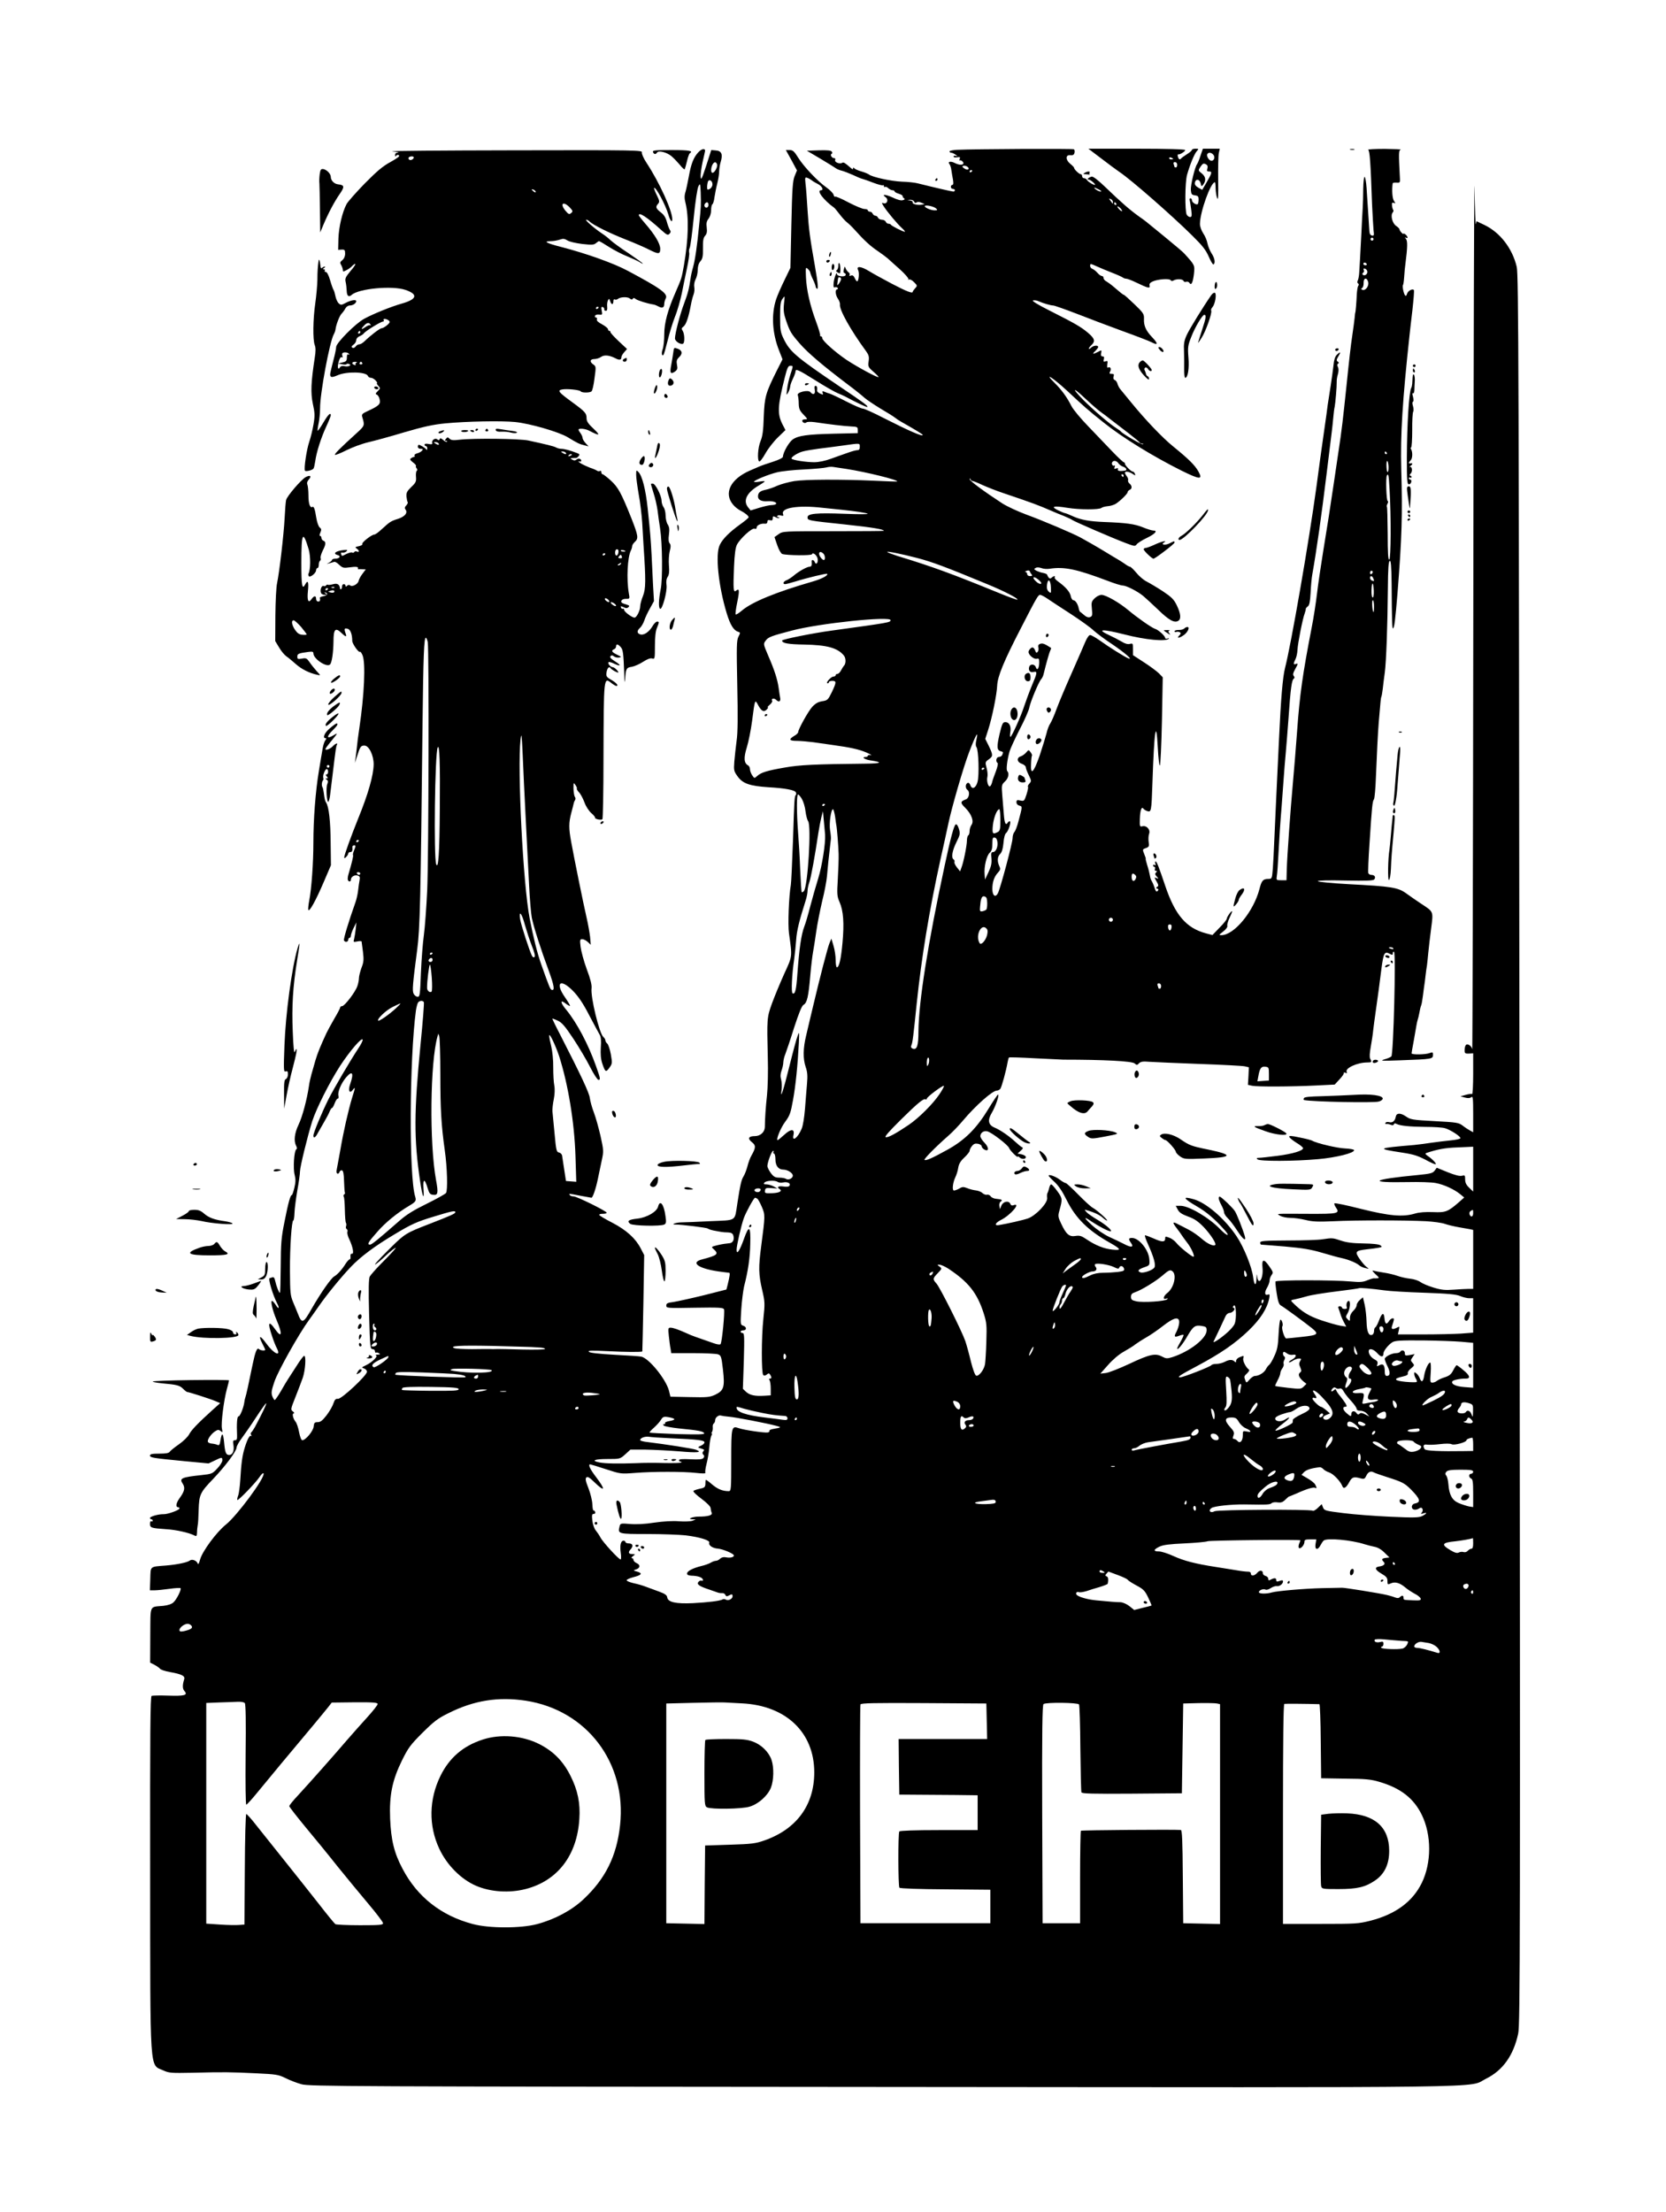 <?xml version="1.0" standalone="no"?>
<!DOCTYPE svg PUBLIC "-//W3C//DTD SVG 20010904//EN"
 "http://www.w3.org/TR/2001/REC-SVG-20010904/DTD/svg10.dtd">
<svg version="1.0" xmlns="http://www.w3.org/2000/svg"
 width="1244pt" height="1651pt" viewBox="0 0 1244 1651"
 preserveAspectRatio="xMidYMid meet">

<g transform="translate(0,1651) scale(0.1,-0.1)"
fill="#000000" stroke="none">
<path d="M5214 15373 c-35 -38 -53 -84 -70 -177 -8 -43 -19 -96 -25 -117 -9
-27 -9 -50 -1 -81 27 -109 23 -270 -11 -468 -17 -97 -18 -99 -62 -200 -59
-134 -85 -230 -85 -315 0 -43 -5 -93 -12 -112 -11 -29 -6 -55 7 -41 3 3 16 50
30 105 13 55 38 135 55 179 18 43 40 122 51 174 10 52 28 138 39 190 11 52 19
104 16 114 -3 11 -1 27 4 36 5 9 19 111 30 225 12 122 27 219 35 234 13 25 14
23 17 -44 3 -96 3 -104 -11 -240 -16 -164 -30 -261 -46 -320 -8 -27 -16 -63
-18 -80 -12 -82 -21 -116 -48 -188 -31 -81 -69 -227 -69 -263 0 -22 43 -49 61
-39 13 9 11 72 -3 95 -11 16 -9 22 6 33 19 14 38 70 55 162 5 28 14 62 20 77
6 16 8 40 5 55 -3 16 1 41 10 58 9 17 16 48 16 71 0 26 7 49 20 64 16 18 20
37 19 97 -1 57 3 79 16 93 13 15 16 30 12 62 -4 32 -1 47 14 66 11 15 19 40
19 63 0 21 4 40 9 44 6 3 13 27 16 53 4 26 13 72 21 103 8 31 14 71 14 89 0
18 5 50 11 70 18 58 7 84 -35 87 l-35 3 -38 -118 c-32 -97 -39 -111 -41 -83
-2 18 5 68 14 110 10 42 18 80 19 85 0 21 -26 16 -51 -11z m140 -89 c7 -18
-18 -64 -34 -64 -13 0 -13 36 0 61 13 23 26 24 34 3z m-34 -150 c0 -13 -9 -28
-20 -34 -17 -9 -20 -8 -20 14 0 13 3 31 6 40 8 22 34 8 34 -20z m-30 -154 c0
-11 -7 -20 -15 -20 -15 0 -21 21 -8 33 12 13 23 7 23 -13z"/>
<path d="M7148 15392 c-32 -2 -58 -7 -58 -12 0 -6 6 -10 13 -10 7 0 22 -7 33
-15 16 -13 16 -14 2 -9 -10 3 -18 1 -18 -4 0 -6 12 -9 26 -6 22 4 25 2 20 -13
-4 -9 -4 -14 0 -11 8 8 34 -14 27 -24 -7 -12 -35 -9 -63 5 -30 16 -56 11 -41
-7 6 -7 13 -28 15 -47 3 -19 8 -51 12 -71 4 -26 3 -38 -5 -38 -6 0 -11 -7 -11
-15 0 -8 7 -15 15 -15 8 0 15 -4 15 -10 0 -5 -5 -10 -11 -10 -10 0 -145 31
-264 61 -22 6 -76 12 -120 13 -80 3 -223 34 -247 54 -7 5 -33 16 -58 23 -25 7
-48 18 -52 24 -5 6 -8 6 -8 -2 0 -9 -6 -7 -19 5 -41 36 -52 43 -62 37 -18 -12
-59 4 -53 20 4 9 0 15 -9 15 -17 0 -31 27 -17 32 5 2 6 9 1 16 -5 9 -32 12
-97 10 l-89 -3 100 -59 c55 -33 107 -65 115 -71 8 -7 29 -15 45 -19 17 -4 54
-19 84 -32 29 -14 60 -27 70 -29 9 -2 46 -15 82 -29 37 -14 69 -22 73 -19 3 4
6 1 6 -6 0 -7 4 -10 9 -6 5 3 16 -2 24 -10 9 -8 23 -15 31 -15 9 0 16 -4 16
-9 0 -4 14 -12 31 -17 17 -5 30 -13 29 -18 -1 -5 4 -12 10 -16 9 -6 6 -10 -8
-14 -13 -5 -42 3 -77 20 -55 25 -86 26 -51 1 22 -16 11 -51 -15 -44 -17 5 -17
4 -1 -22 28 -44 104 -134 136 -163 17 -15 27 -28 22 -28 -13 0 -100 44 -104
53 -2 4 -10 7 -18 7 -8 0 -17 7 -20 15 -4 8 -16 15 -29 15 -13 0 -25 7 -29 15
-3 8 -12 15 -20 15 -7 0 -16 7 -20 15 -3 8 -12 15 -21 15 -8 0 -15 5 -15 10 0
6 -11 10 -25 10 -14 0 -67 22 -119 49 -52 28 -97 47 -100 43 -4 -3 -9 3 -12
15 -3 11 -27 35 -52 53 -66 46 -170 156 -212 223 -29 47 -40 57 -63 57 l-29 0
42 -76 41 -76 -17 -41 c-15 -36 -19 -91 -25 -364 l-7 -322 -45 -93 c-25 -51
-53 -115 -62 -143 -37 -112 -29 -253 23 -383 l25 -64 -41 -81 c-85 -170 -93
-198 -99 -346 -3 -103 -9 -148 -24 -183 -20 -48 -26 -143 -10 -152 5 -4 26 23
46 59 20 36 62 90 93 120 l57 55 -22 42 c-40 79 -37 136 17 351 18 71 25 87
41 87 23 0 23 2 0 -68 -10 -31 -21 -79 -24 -107 -6 -47 -5 -48 8 -25 8 14 14
33 15 43 0 10 9 37 20 59 11 23 20 48 20 55 0 23 21 14 150 -67 70 -44 145
-87 166 -95 21 -9 47 -20 56 -25 63 -35 160 -81 164 -78 7 8 -23 30 -206 153
-327 221 -371 259 -418 355 -24 49 -27 66 -27 165 0 90 3 115 18 135 18 25 18
25 11 -36 -5 -50 -2 -75 15 -125 29 -84 36 -97 106 -177 60 -68 168 -160 353
-300 54 -40 111 -86 127 -101 17 -15 71 -51 120 -81 50 -29 99 -60 110 -69 11
-9 31 -22 44 -29 116 -66 161 -93 161 -99 0 -14 -105 32 -292 127 -75 39 -145
70 -155 70 -11 0 -66 24 -123 53 -58 30 -114 56 -125 59 -11 3 -29 9 -39 14
-15 6 -18 4 -13 -9 5 -14 3 -15 -19 -5 -13 6 -24 16 -23 22 3 24 -1 36 -12 36
-7 0 -9 -11 -5 -30 6 -32 -12 -42 -33 -17 -16 20 -104 -1 -94 -23 3 -8 7 -36
7 -62 1 -39 7 -53 35 -82 32 -33 33 -36 13 -36 -12 0 -22 -4 -22 -9 0 -15 21
-24 31 -14 5 5 31 6 62 2 99 -15 222 -30 272 -32 45 -2 50 -4 50 -26 l0 -24
-175 -4 c-203 -5 -270 -14 -312 -44 -28 -21 -71 -96 -72 -128 -1 -9 -30 -23
-76 -38 -41 -13 -88 -29 -105 -37 -16 -7 -47 -20 -67 -29 -144 -63 -196 -169
-124 -254 13 -16 37 -35 53 -43 34 -17 63 -40 63 -51 0 -4 -28 -28 -62 -52
-83 -60 -132 -109 -154 -155 -34 -71 -10 -304 52 -509 26 -86 52 -128 84 -138
19 -6 19 -8 4 -37 -14 -27 -15 -70 -9 -362 5 -235 4 -356 -5 -416 -6 -47 -14
-116 -17 -155 -5 -66 -3 -72 26 -112 38 -52 91 -70 230 -79 123 -7 198 -21
204 -39 3 -7 3 -16 -1 -19 -10 -11 -11 -28 -21 -341 -6 -165 -13 -313 -16
-330 -15 -85 -23 -296 -14 -360 25 -181 27 -168 -36 -305 -31 -69 -72 -168
-91 -220 -38 -106 -38 -113 -31 -405 3 -99 0 -225 -6 -280 -10 -92 -15 -168
-16 -237 -1 -39 -34 -68 -75 -68 -47 0 -56 -18 -22 -45 31 -24 30 -42 -3 -100
-10 -16 -23 -52 -30 -80 -7 -27 -20 -61 -29 -75 -16 -26 -24 -57 -46 -200 -22
-140 0 -126 -204 -135 -97 -5 -196 -9 -219 -9 -37 -1 -77 -16 -41 -16 47 0
235 -23 243 -30 6 -5 26 -11 45 -15 19 -3 44 -8 55 -10 11 -2 34 -4 52 -4 22
-1 33 -7 38 -21 11 -34 -4 -60 -33 -60 -15 -1 -51 -6 -80 -13 -53 -13 -53 -13
-33 -31 40 -36 29 -46 -86 -76 -91 -23 -30 -68 122 -90 39 -5 74 -10 79 -10 8
0 6 -21 -11 -90 l-9 -35 -169 -43 c-94 -23 -195 -45 -225 -50 -46 -6 -55 -10
-55 -27 0 -19 6 -20 212 -16 184 3 214 1 219 -12 7 -20 -15 -249 -26 -260 -4
-5 -27 -2 -51 7 -136 47 -167 58 -194 71 -71 32 -109 45 -128 45 -18 0 -19 -4
-13 -62 4 -35 9 -78 13 -95 l5 -33 163 0 c90 0 174 -4 187 -9 22 -8 25 -18 36
-113 15 -131 7 -157 -57 -188 -41 -19 -61 -21 -190 -18 l-145 3 -11 45 c-23
86 -149 242 -207 254 -13 3 -103 9 -201 14 -119 7 -183 14 -190 22 -10 10 18
11 138 5 134 -7 256 -8 261 -2 1 1 4 163 8 360 l6 359 -26 50 c-38 74 -106
136 -211 191 -51 26 -95 52 -98 58 -4 5 8 9 24 9 17 0 31 3 31 8 0 12 -223
122 -247 122 -12 0 -25 4 -28 10 -8 12 -15 13 78 -5 43 -8 81 -15 83 -15 10 0
33 67 48 140 9 41 22 105 30 143 14 64 13 73 -10 178 -14 60 -36 140 -50 176
-14 36 -27 85 -30 107 -4 38 -66 170 -223 476 -33 63 -58 116 -57 117 1 1 19
-5 40 -15 31 -14 54 -40 117 -135 43 -65 100 -161 126 -213 26 -51 54 -94 61
-94 17 0 16 8 -19 106 -57 160 -141 319 -221 417 -45 53 -47 80 -5 47 16 -12
30 -20 33 -18 2 3 -14 30 -36 62 -79 112 -36 147 60 48 39 -40 75 -93 120
-181 36 -68 71 -133 78 -145 9 -14 12 -44 8 -94 -3 -50 0 -87 11 -120 22 -65
27 -68 53 -32 22 31 22 35 11 100 -7 38 -19 74 -27 81 -8 6 -14 17 -14 24 0 7
-7 18 -15 25 -30 25 -97 301 -88 364 3 23 -8 68 -36 142 -22 60 -42 135 -46
167 -6 51 -5 57 12 57 11 0 29 -9 42 -21 l22 -21 -5 59 c-4 32 -15 96 -26 143
-24 103 -95 454 -115 565 -19 103 -19 144 1 219 9 33 17 66 18 71 1 6 5 16 10
23 4 7 4 18 -2 25 -5 7 -9 34 -10 61 0 46 0 47 15 26 8 -12 13 -24 10 -26 -3
-3 5 -16 17 -29 12 -12 29 -46 40 -74 10 -29 32 -63 51 -80 19 -16 31 -32 28
-35 -3 -3 7 -8 21 -12 15 -3 30 -3 34 1 4 4 8 210 8 458 2 611 1 604 60 558
15 -12 31 -21 36 -21 20 0 1 23 -37 45 -34 19 -40 27 -37 51 4 34 19 54 30 38
7 -12 46 -34 58 -34 4 0 -1 9 -11 20 -10 11 -24 20 -30 20 -16 0 -40 28 -31
37 3 4 23 -1 42 -11 52 -24 54 -12 4 19 -30 19 -39 30 -32 37 8 8 15 8 26 -1
8 -7 25 -11 38 -9 20 3 19 5 -14 21 -40 19 -47 31 -23 41 8 3 15 12 15 21 0
20 13 19 34 -4 18 -20 21 -43 27 -201 1 -57 4 -75 6 -45 6 85 9 92 51 98 21 4
59 21 85 38 31 20 53 28 67 24 19 -6 20 -2 20 93 0 66 5 112 15 135 18 45 18
47 1 47 -8 0 -23 -15 -34 -34 -26 -44 -65 -70 -92 -61 -25 8 -26 27 0 50 10 9
24 34 31 54 6 20 25 60 42 90 l30 54 -7 121 c-3 66 -8 168 -11 226 -7 123 -9
157 -29 345 -15 142 -41 244 -70 273 -15 15 -16 13 -16 -23 0 -22 9 -87 19
-145 11 -58 22 -152 26 -210 3 -58 8 -134 10 -170 18 -266 17 -324 -4 -378
-12 -29 -21 -64 -21 -78 0 -31 -27 -84 -42 -84 -19 0 -78 44 -78 58 0 7 -4 11
-9 8 -5 -3 -11 1 -14 9 -5 12 -2 12 19 3 18 -9 27 -9 36 0 11 11 11 12 -37 27
-29 9 -17 35 16 35 32 0 32 0 24 43 -18 105 -10 269 16 319 5 10 9 24 9 31 0
8 9 22 20 32 29 26 25 47 -25 175 -77 192 -99 232 -154 283 -29 26 -56 47 -61
47 -6 0 -10 7 -10 16 0 8 -5 12 -10 9 -6 -4 -16 -3 -23 2 -7 5 -30 15 -52 22
-21 8 -53 23 -70 33 -16 11 -22 18 -12 14 9 -3 17 -1 17 4 0 16 -21 22 -35 10
-10 -8 -19 -9 -32 -1 -17 10 -17 10 2 12 11 1 23 1 27 1 3 -1 11 5 18 13 10
12 8 16 -11 23 -51 20 -96 32 -117 32 -12 0 -30 4 -40 10 -16 9 -68 22 -207
52 -66 14 -408 18 -512 6 -48 -6 -65 -4 -76 7 -13 13 -17 13 -27 0 -10 -12
-10 -15 0 -15 8 0 10 -3 7 -7 -4 -3 -17 2 -28 13 -16 14 -23 16 -26 6 -4 -10
-8 -10 -19 -1 -16 13 -43 -8 -37 -28 3 -9 -4 -11 -26 -7 -20 4 -31 2 -31 -5 0
-6 5 -11 10 -11 6 0 10 -8 10 -17 0 -11 -3 -14 -8 -7 -7 11 -45 34 -56 34 -3
0 -6 -7 -6 -15 0 -9 9 -15 21 -15 17 0 19 -3 10 -14 -7 -8 -23 -17 -37 -20
-14 -4 -22 -11 -19 -16 3 -6 3 -10 -2 -10 -4 0 -15 -4 -23 -10 -12 -7 -9 -13
13 -31 16 -11 26 -24 23 -27 -3 -3 -1 -11 5 -18 6 -7 6 -15 1 -18 -5 -3 -8
-23 -6 -45 3 -34 -1 -44 -35 -76 -33 -32 -38 -43 -36 -72 2 -19 6 -38 9 -41 3
-3 -1 -14 -10 -24 -12 -12 -14 -21 -7 -30 20 -25 -3 -54 -56 -71 -54 -17 -59
-21 -123 -79 -22 -21 -46 -38 -53 -38 -20 0 -96 -60 -90 -70 4 -6 -8 -13 -26
-17 -28 -5 -30 -8 -15 -18 20 -15 21 -29 1 -22 -8 4 -17 2 -20 -4 -4 -5 -11
-7 -16 -3 -5 3 -23 -2 -41 -10 -38 -19 -35 -19 -41 -2 -4 10 0 14 11 11 9 -1
22 3 29 10 9 10 6 12 -15 10 -64 -6 -92 -27 -51 -38 27 -7 15 -27 -17 -27 -13
0 -24 -4 -24 -8 0 -5 -10 -14 -22 -21 -23 -11 -23 -11 2 -5 14 4 30 8 35 10 6
3 23 -7 38 -22 25 -23 33 -25 75 -19 50 7 69 5 65 -7 -2 -5 0 -7 5 -7 4 1 17
1 30 0 l23 -1 -24 -32 c-14 -18 -27 -42 -29 -53 -4 -24 -48 -48 -63 -35 -7 6
-16 5 -23 -2 -9 -9 -12 -9 -12 0 0 7 -6 12 -13 12 -8 0 -13 -8 -13 -17 1 -17
-13 -31 -15 -15 -4 30 -20 40 -50 32 -18 -5 -35 -7 -40 -5 -4 3 -10 1 -14 -4
-3 -6 -12 -8 -19 -5 -15 6 -28 -29 -19 -52 3 -8 15 -14 27 -14 17 0 19 2 6 11
-10 7 -11 9 -2 7 24 -6 16 -23 -13 -28 -16 -3 -28 -8 -27 -12 5 -19 1 -28 -13
-28 -8 0 -15 9 -15 20 0 26 -15 25 -34 -2 -24 -34 -34 -11 -27 60 7 66 0 87
-19 52 -24 -46 -30 -16 -30 158 0 228 11 248 55 101 15 -52 14 -155 -2 -181
-2 -5 -1 -13 2 -18 9 -14 54 21 55 43 0 9 5 17 10 17 6 0 10 11 10 24 0 14 4
27 10 31 5 3 7 12 4 19 -3 8 4 32 15 55 25 48 26 67 6 75 -8 3 -15 12 -15 21
0 8 -4 15 -10 15 -6 0 -5 10 2 25 9 21 8 28 -5 38 -9 7 -20 38 -26 75 -10 65
-18 85 -29 78 -17 -10 -29 25 -29 84 0 36 -4 73 -8 83 -5 11 -1 25 10 37 24
26 12 37 -22 19 -34 -18 -141 -143 -147 -172 -3 -12 -8 -74 -11 -137 -7 -128
-39 -400 -56 -482 -7 -29 -12 -138 -13 -243 l-1 -190 29 -48 c15 -26 39 -55
53 -65 14 -9 46 -36 72 -59 43 -38 100 -67 161 -80 25 -6 25 -5 -6 28 -17 19
-41 49 -53 67 -20 29 -26 32 -57 26 -30 -5 -34 -4 -34 15 0 21 8 25 82 35 31
4 38 2 38 -12 1 -40 99 -106 124 -82 14 14 25 89 26 173 0 91 14 106 59 63 34
-33 43 -33 30 0 -11 32 -7 38 19 30 19 -6 32 -43 32 -89 0 -22 49 -92 58 -82
3 3 12 -9 19 -26 24 -57 13 -297 -24 -544 -9 -60 -17 -123 -18 -140 -2 -16 -6
-50 -9 -75 l-6 -45 16 50 c23 72 28 80 55 80 34 0 69 -72 69 -140 -1 -82 -42
-225 -117 -408 -50 -124 -103 -270 -103 -287 0 -7 6 -6 15 4 8 8 15 19 15 25
0 6 7 11 15 11 14 0 19 11 16 38 -1 6 5 12 13 12 13 0 13 -4 1 -34 -8 -18 -12
-36 -9 -38 4 -5 -10 -63 -34 -143 -5 -16 -7 -36 -5 -42 6 -17 23 -16 23 1 0
21 27 38 50 31 16 -5 19 -12 15 -33 -3 -15 -8 -49 -11 -77 -3 -27 -12 -68 -20
-90 -47 -132 -90 -272 -86 -283 5 -17 32 -15 32 3 0 8 5 15 10 15 6 0 10 8 10
18 1 9 10 35 21 57 l20 40 -5 -50 c-3 -27 -9 -61 -12 -74 -7 -23 -5 -24 24
-18 18 4 32 3 32 -1 1 -4 5 -38 10 -76 7 -59 6 -77 -11 -120 -10 -28 -19 -63
-19 -77 0 -14 -5 -41 -12 -60 -15 -44 -95 -149 -114 -149 -8 0 -14 -4 -14 -10
0 -5 -19 -42 -43 -82 -23 -40 -50 -89 -59 -108 -47 -101 -67 -151 -83 -205 -9
-33 -23 -80 -30 -105 -7 -25 -16 -65 -19 -90 -14 -96 -49 -228 -77 -285 -30
-63 -37 -121 -18 -157 7 -13 8 -23 1 -27 -16 -10 -25 -143 -12 -190 8 -32 8
-54 -2 -96 -7 -30 -16 -55 -19 -55 -11 0 -26 -53 -55 -200 -24 -118 -27 -160
-28 -332 -1 -109 -3 -198 -6 -198 -7 0 -27 50 -35 88 -5 24 -11 32 -22 28 -8
-3 -17 -6 -19 -6 -15 0 23 -128 57 -192 18 -34 9 -43 -11 -10 -11 17 -24 32
-29 32 -13 0 5 -74 33 -140 47 -109 41 -144 -11 -70 -48 68 -56 48 -22 -52 11
-34 27 -75 36 -91 35 -68 -22 -43 -78 34 -47 65 -63 65 -30 0 12 -22 21 -43
21 -46 0 -9 -36 -5 -46 5 -15 15 -28 -19 -48 -115 -28 -138 -48 -229 -54 -245
-3 -8 -7 -25 -8 -37 -5 -40 -33 -108 -43 -105 -11 2 -15 -56 -11 -140 1 -30
-2 -38 -16 -38 -14 0 -16 -6 -11 -36 7 -43 -6 -74 -32 -74 -24 0 -31 18 -38
97 -7 70 -17 74 -27 12 -5 -34 -10 -40 -24 -33 -9 4 -28 8 -41 9 -14 1 -27 7
-29 14 -5 16 23 57 53 77 21 14 28 14 42 3 15 -13 16 -11 10 18 -8 38 14 211
37 296 9 32 16 61 16 64 0 3 -128 4 -285 2 -157 -2 -285 -7 -285 -11 0 -3 30
-9 68 -13 112 -10 133 -15 159 -41 13 -13 27 -24 31 -24 12 0 174 -52 211 -68
l35 -15 -55 -49 c-116 -105 -160 -152 -177 -184 -9 -18 -44 -52 -77 -75 -33
-23 -64 -48 -68 -55 -6 -10 -29 -14 -77 -14 -53 0 -70 -3 -70 -14 0 -16 19
-19 256 -42 l181 -17 45 21 c55 27 58 27 58 2 0 -12 -17 -39 -38 -61 -36 -39
-42 -41 -117 -49 -150 -16 -168 -24 -141 -64 20 -31 14 -57 -23 -108 -27 -37
-32 -68 -10 -68 5 0 9 -4 9 -9 0 -12 -87 -44 -119 -43 -38 1 -101 -17 -101
-28 0 -6 5 -10 10 -10 6 0 10 -5 10 -11 0 -5 -4 -7 -10 -4 -6 4 -10 -5 -10
-19 0 -30 9 -32 121 -40 72 -4 171 -26 211 -47 15 -8 18 -4 19 23 0 18 3 42 5
53 3 11 6 63 7 115 4 114 10 129 109 232 89 93 173 205 174 233 1 12 18 43 38
69 20 27 69 97 108 157 39 60 73 107 75 105 5 -4 -26 -69 -83 -176 -11 -19
-23 -38 -28 -41 -5 -4 -5 -13 -1 -20 5 -8 5 -11 0 -7 -10 9 -28 -23 -48 -88
-18 -58 -26 -117 -33 -239 -3 -49 -10 -103 -16 -118 -6 -15 -8 -30 -6 -33 7
-6 134 125 166 172 14 21 27 33 30 26 11 -33 -199 -316 -282 -382 -69 -55
-175 -198 -192 -260 -9 -33 -14 -40 -19 -28 -9 21 -42 33 -58 20 -18 -14 -94
-30 -177 -37 -124 -10 -115 -2 -118 -100 l-3 -85 35 0 c19 0 69 5 111 11 42 6
79 8 83 5 8 -9 -28 -83 -53 -106 -14 -13 -41 -22 -76 -26 -106 -10 -95 14 -97
-219 l-1 -205 32 -16 c18 -10 37 -23 42 -30 6 -7 38 -18 73 -24 89 -16 115
-29 107 -54 -14 -45 -13 -72 3 -89 26 -30 -1 -37 -123 -33 -60 2 -116 1 -123
-2 -10 -3 -12 -273 -11 -1319 1 -1530 -6 -1429 99 -1477 41 -19 60 -20 215
-17 238 6 288 5 475 -4 153 -7 169 -10 222 -36 32 -16 86 -37 120 -46 59 -16
355 -17 4332 -20 4729 -4 4369 -9 4511 61 126 62 206 174 241 337 15 67 16
658 10 6599 -5 5861 -7 6532 -21 6589 -33 138 -124 255 -239 311 l-61 29 -5
-22 c-3 -12 -7 111 -10 273 -3 162 -7 -1224 -9 -3080 -2 -1856 -6 -3365 -8
-3352 -5 27 -38 48 -49 30 -5 -7 -8 -24 -8 -38 0 -22 5 -25 32 -24 l32 2 0
-155 c0 -85 -4 -152 -8 -149 -5 3 -26 0 -48 -6 l-39 -11 33 -9 c23 -6 38 -5
48 3 12 10 14 -9 14 -125 l0 -137 -22 12 c-13 7 -38 23 -56 37 -30 23 -44 25
-210 34 -165 9 -180 11 -214 35 -41 28 -71 27 -76 -2 -6 -32 -24 -47 -48 -41
-13 4 -26 1 -29 -5 -4 -6 -1 -9 6 -8 8 1 23 -2 33 -6 13 -6 21 -4 24 3 2 8 10
9 20 3 28 -14 100 -21 217 -22 61 0 126 -4 145 -10 39 -11 115 -60 115 -74 0
-6 -34 -13 -75 -17 -41 -4 -104 -12 -140 -17 -36 -6 -94 -13 -130 -17 -281
-24 -285 -27 -90 -57 91 -14 121 -24 200 -67 19 -10 41 -19 48 -20 14 0 -20
37 -57 62 -19 13 -21 18 -11 22 84 28 141 39 238 42 l112 5 0 -168 0 -167 -30
29 c-22 21 -30 38 -30 62 0 31 -2 33 -25 27 -17 -4 -51 5 -106 27 l-81 33 -16
-22 c-15 -19 -32 -23 -123 -32 -348 -33 -387 -59 -79 -53 85 2 180 -1 210 -7
61 -11 139 -47 184 -84 l29 -24 -36 -32 c-86 -75 -102 -81 -196 -77 -57 2
-103 -1 -136 -11 -91 -27 -190 -18 -403 35 -106 27 -195 46 -198 41 -3 -4 2
-17 10 -29 33 -47 19 -50 -208 -49 -253 1 -237 3 -206 -15 14 -8 48 -15 75
-15 28 0 79 -7 115 -16 52 -13 94 -14 210 -9 160 8 531 8 688 0 55 -3 119 -12
141 -20 23 -8 69 -19 104 -25 34 -6 72 -13 85 -15 l22 -5 0 -220 0 -220 -32 0
c-18 0 -69 -3 -113 -6 -65 -5 -93 -2 -152 16 -40 12 -84 31 -97 41 -15 11 -48
22 -78 25 -29 3 -71 13 -93 21 -22 8 -67 19 -101 24 -34 5 -70 12 -80 15 -11
4 -5 -6 15 -25 29 -26 32 -31 15 -32 -10 -1 -22 -1 -26 0 -4 0 -26 -6 -49 -15
-32 -14 -56 -15 -122 -9 -125 12 -559 12 -563 0 -2 -5 2 -46 9 -89 9 -59 17
-82 31 -90 24 -13 175 -124 229 -167 58 -47 51 -54 -70 -67 -60 -7 -113 -12
-119 -12 -13 0 -37 76 -29 90 8 12 -3 50 -14 50 -5 0 -11 -48 -14 -107 -4 -89
-10 -118 -32 -165 -14 -32 -32 -61 -38 -65 -7 -5 -18 -19 -25 -33 -13 -26 -53
-50 -82 -50 -9 0 -27 -12 -40 -27 -22 -26 -24 -26 -31 -7 -11 29 -11 32 13 54
14 13 19 24 13 28 -22 15 -47 65 -42 83 6 22 6 22 -27 9 -14 -5 -26 -17 -26
-27 0 -13 -3 -14 -12 -5 -16 16 -40 15 -74 -3 -16 -8 -43 -15 -61 -15 -17 0
-34 -4 -37 -9 -8 -12 -210 -91 -233 -91 -27 0 -7 14 127 85 174 93 281 166
383 264 89 86 138 163 154 240 5 29 4 33 -10 28 -24 -9 -27 17 -6 52 10 17 19
41 19 54 0 12 7 30 15 41 13 17 11 23 -16 62 -42 62 -59 58 -52 -9 8 -78 -30
-140 -40 -64 -3 24 -4 20 -5 -16 -2 -60 -17 -54 -25 10 -9 75 -70 226 -124
306 -87 130 -226 250 -320 276 -88 25 -80 7 25 -54 71 -41 133 -94 205 -175
47 -53 20 -48 -32 5 -82 86 -233 175 -296 175 l-36 0 15 -28 c11 -22 31 -35
77 -52 48 -17 75 -36 117 -79 51 -54 96 -123 86 -133 -12 -13 -59 9 -102 47
-26 23 -69 53 -97 67 -27 14 -63 33 -80 41 -40 22 -43 14 -9 -30 16 -21 34
-45 39 -54 6 -9 22 -32 37 -51 32 -39 63 -108 49 -108 -13 0 -105 74 -128 104
-11 14 -33 30 -47 36 -35 13 -36 13 -36 -5 0 -27 -24 -27 -83 0 -32 14 -62 25
-67 25 -5 0 5 -30 22 -67 43 -95 59 -153 48 -173 -11 -20 -82 -45 -104 -37
-26 10 -18 22 27 38 41 14 42 15 39 58 -4 71 -77 161 -129 161 -27 0 -29 -8
-8 -37 23 -33 2 -37 -52 -8 -26 13 -77 38 -113 54 -36 17 -92 55 -125 85 -66
60 -67 72 -2 27 51 -34 122 -71 138 -71 22 0 -32 48 -97 86 -35 21 -72 46 -81
57 -17 19 -17 20 2 14 57 -16 97 -36 118 -55 13 -12 27 -22 33 -22 12 0 -75
78 -106 95 -14 7 -63 52 -109 99 -46 47 -88 86 -94 86 -6 0 -25 11 -42 24 -32
25 -85 44 -85 31 0 -4 20 -25 45 -48 30 -28 59 -72 89 -133 67 -136 160 -228
322 -319 85 -48 90 -59 22 -52 -63 6 -127 31 -195 77 -38 26 -52 30 -83 25
-46 -8 -70 13 -107 93 -23 48 -24 57 -13 95 24 87 24 92 -15 146 -20 28 -41
51 -46 51 -5 0 -12 -12 -15 -27 -4 -16 -9 -32 -13 -38 -3 -5 -4 -22 -2 -37 4
-38 -85 -131 -143 -152 -38 -13 -152 -39 -218 -50 -36 -6 -27 17 15 38 73 36
156 134 93 110 -10 -4 -18 0 -22 10 -10 27 -53 20 -66 -11 l-12 -28 -4 24 c-2
13 2 27 9 32 19 11 9 18 -30 21 -19 1 -38 10 -44 19 -6 9 -18 14 -27 12 -9 -3
-24 3 -34 12 -9 9 -31 18 -49 20 -17 2 -47 9 -65 17 -29 11 -37 11 -63 -5 -17
-9 -35 -15 -39 -12 -12 8 -4 63 14 100 8 16 18 48 21 70 5 29 18 50 46 76 21
20 39 42 39 50 0 8 8 24 18 36 13 16 24 20 45 16 15 -3 27 -11 27 -19 0 -7 9
-18 20 -24 35 -19 36 15 1 51 -17 17 -31 39 -31 49 0 25 26 43 52 36 33 -8
156 -103 163 -125 6 -18 65 -77 65 -64 0 4 5 2 12 -5 16 -16 48 -15 48 2 0 7
-14 16 -31 20 l-31 6 23 21 c17 14 20 22 11 26 -7 2 -29 21 -50 40 -45 42
-112 89 -156 107 -47 20 -54 55 -20 111 28 48 58 135 46 135 -4 0 -36 -48 -72
-107 -88 -145 -175 -232 -305 -304 -112 -62 -163 -85 -172 -76 -6 6 83 97 178
180 30 26 79 77 109 113 95 113 221 224 253 224 8 0 20 6 26 13 10 13 43 132
55 201 3 16 7 31 10 33 2 3 91 0 198 -6 106 -5 200 -10 208 -10 304 0 512 -11
532 -28 15 -14 19 -14 33 1 13 13 30 15 78 11 34 -2 202 -10 372 -16 171 -6
324 -14 340 -18 l30 -7 -3 -66 -4 -65 32 -7 c41 -8 291 -7 475 2 l141 7 36 39
c21 22 35 43 32 48 -3 4 3 5 12 1 11 -4 15 -3 10 5 -17 28 77 72 153 72 34 0
36 3 22 28 -6 11 -4 44 4 87 7 39 16 97 19 130 4 33 11 87 16 120 5 33 16 114
25 180 9 66 18 136 20 155 16 120 23 132 64 110 17 -9 21 -8 21 5 0 9 4 14 9
11 15 -9 -4 -765 -20 -781 -5 -5 -29 -16 -52 -22 -36 -11 -20 -12 113 -7 250
9 250 9 250 44 0 17 -4 18 -26 10 -30 -12 -134 -13 -134 -2 0 4 7 45 16 92 8
47 17 99 20 115 3 17 7 37 10 45 3 8 8 29 11 45 7 38 9 46 16 65 3 8 8 40 12
70 4 30 8 64 10 75 2 11 6 43 9 70 3 28 8 64 11 80 2 17 7 59 10 95 3 36 13
116 21 179 17 132 20 124 -76 187 -36 24 -84 57 -107 74 -64 47 -110 54 -435
71 -126 7 -228 17 -228 22 0 6 82 8 205 5 158 -3 208 -1 216 8 14 17 3 34 -21
34 -10 0 -20 6 -23 13 -3 7 1 107 9 222 18 279 22 315 33 329 5 6 12 83 15
171 7 174 14 319 21 405 13 159 16 183 19 189 3 4 7 31 11 61 3 30 10 84 15
120 11 81 21 363 23 627 1 150 5 204 14 207 9 4 12 -35 14 -167 2 -285 4 -337
10 -337 10 0 18 66 34 263 33 417 38 589 28 926 -7 253 9 512 62 1001 2 19 11
101 21 183 9 81 15 150 11 153 -11 12 -45 -7 -51 -29 -3 -13 -9 -18 -14 -12
-11 12 -23 71 -16 78 3 3 7 31 9 63 2 33 6 75 9 94 16 125 17 172 4 187 -9 12
-9 15 0 9 17 -10 15 9 -3 24 -8 7 -15 9 -15 6 0 -4 -7 -1 -15 8 -8 8 -15 19
-15 24 0 5 -11 17 -25 26 -28 18 -44 78 -26 100 6 7 8 16 4 19 -3 4 -8 19 -9
33 -2 20 1 24 13 20 14 -6 14 -4 1 16 -12 19 -16 79 -9 130 1 4 13 6 29 5 25
-2 27 1 25 33 -10 189 -10 209 6 213 9 3 -45 5 -119 6 -74 0 -130 -3 -124 -7
12 -7 18 -90 29 -407 4 -82 9 -170 11 -193 5 -38 4 -43 -12 -40 -11 2 -18 13
-19 33 -13 200 -16 252 -21 323 -3 45 -10 82 -15 82 -5 0 -9 -39 -10 -87 0
-49 -2 -115 -4 -148 -2 -33 -7 -118 -10 -190 -4 -71 -8 -157 -10 -190 -2 -33
-5 -78 -6 -100 -1 -22 -6 -48 -10 -57 -6 -10 -5 -19 1 -23 7 -4 7 -12 2 -18
-5 -7 -9 -34 -11 -62 -2 -54 -9 -140 -12 -140 0 0 -3 -16 -4 -36 -2 -20 -10
-80 -18 -135 -9 -54 -27 -214 -41 -354 -28 -271 -39 -361 -61 -505 -7 -49 -23
-153 -34 -230 -32 -215 -47 -314 -81 -520 -17 -104 -38 -246 -46 -314 -8 -68
-25 -180 -39 -250 -69 -356 -90 -504 -110 -781 -8 -113 -22 -279 -30 -370 -20
-220 -44 -560 -47 -659 l-2 -81 -39 0 c-37 0 -38 1 -33 33 3 17 8 84 11 147 8
150 13 229 25 375 5 66 12 158 15 205 3 47 10 130 15 185 5 55 14 168 20 250
17 246 25 301 42 311 5 3 5 11 -2 19 -8 10 -5 22 10 49 24 44 24 47 5 40 -18
-7 -19 3 -2 36 7 14 14 45 15 70 3 53 39 234 54 272 5 15 9 30 8 33 -1 4 6 12
15 19 12 8 17 34 21 101 2 50 8 113 13 140 31 173 70 449 106 745 20 162 38
309 40 325 2 17 7 59 10 95 3 36 8 74 11 85 5 25 16 151 15 184 -1 13 3 40 9
59 6 22 6 41 0 53 -7 12 -6 20 1 25 8 4 7 9 -2 15 -11 7 -11 14 4 39 21 34 16
39 -12 11 -12 -12 -21 -39 -24 -77 -4 -33 -13 -104 -22 -159 -9 -55 -18 -116
-21 -135 -2 -19 -15 -114 -29 -210 -14 -96 -39 -276 -55 -400 -57 -418 -190
-1182 -235 -1356 -17 -67 -31 -226 -45 -534 -6 -124 -15 -313 -20 -420 -5
-107 -12 -256 -15 -330 -3 -74 -8 -170 -11 -212 -6 -76 -7 -78 -33 -78 -40 0
-51 -12 -67 -76 -44 -168 -189 -344 -285 -344 -19 0 -18 3 14 27 22 17 34 34
31 44 -2 8 5 34 16 57 11 22 20 45 20 49 -1 13 -40 -41 -40 -54 0 -7 -24 -37
-54 -67 l-53 -55 -49 13 c-146 39 -230 136 -304 356 -48 142 -63 180 -71 180
-5 0 -5 -7 -2 -17 4 -11 3 -14 -5 -9 -7 4 -12 2 -12 -3 0 -6 4 -11 10 -11 5 0
7 -7 4 -15 -4 -9 -1 -15 7 -15 10 0 10 -3 1 -12 -9 -9 -8 -16 5 -30 16 -18 16
-18 -2 -12 -17 7 -17 6 1 -25 15 -26 16 -33 5 -40 -11 -7 -11 -9 0 -14 11 -3
11 -7 3 -17 -9 -9 -15 -3 -24 27 -7 21 -17 43 -21 49 -5 6 -11 24 -13 40 -3
16 -11 50 -20 77 -8 26 -13 47 -11 47 2 0 -3 16 -11 35 -14 35 -14 36 12 45
24 9 26 14 21 46 -3 19 -2 46 3 60 12 31 -18 65 -50 57 -19 -5 -21 -2 -19 55
2 64 13 96 27 76 4 -6 17 -14 29 -18 29 -9 31 -2 38 209 13 392 28 494 40 267
4 -79 11 -140 16 -135 4 4 11 154 15 333 l6 325 -28 29 c-16 16 -66 53 -111
82 l-83 54 0 45 c0 43 -1 45 -24 39 -16 -4 -37 2 -62 18 -22 13 -63 34 -91 47
-100 46 -55 48 112 6 160 -41 309 -55 332 -32 4 5 0 5 -10 1 -9 -3 -17 -1 -17
5 0 14 -50 60 -74 67 -26 8 -137 86 -201 140 -68 57 -168 114 -200 114 -15 0
-37 -11 -52 -26 -23 -23 -25 -31 -20 -79 5 -48 3 -55 -15 -61 -13 -4 -29 2
-46 18 -15 12 -28 24 -30 24 -1 1 -4 11 -7 22 -6 33 -25 62 -40 62 -7 0 -17
14 -20 32 -7 32 -40 69 -96 109 -16 11 -27 25 -24 30 9 13 -9 11 -23 -3 -12
-12 -23 -4 -34 24 -2 4 -15 9 -30 12 -14 2 -36 10 -49 16 -19 11 -20 14 -6 21
9 6 26 5 43 -1 15 -6 43 -8 61 -5 109 17 201 -2 436 -91 49 -19 98 -34 110
-34 26 0 109 -42 152 -77 17 -14 67 -60 112 -103 82 -80 123 -102 152 -83 22
15 17 55 -13 117 -21 43 -39 60 -103 103 -43 28 -97 60 -120 72 -23 11 -58 41
-78 66 -21 25 -42 45 -47 45 -6 0 -24 10 -41 23 -18 12 -41 27 -52 33 -11 6
-49 29 -85 51 -36 22 -85 51 -110 65 -25 14 -61 34 -80 45 -54 30 -282 127
-408 173 -62 23 -142 60 -178 83 -132 86 -244 168 -243 180 0 9 2 9 6 0 2 -7
9 -13 15 -13 5 0 39 -13 74 -30 36 -16 104 -43 152 -59 225 -76 265 -91 361
-133 24 -11 67 -28 95 -39 28 -12 55 -24 61 -29 13 -11 298 -134 395 -171 71
-27 76 -28 88 -11 7 9 41 31 75 47 62 30 84 55 50 55 -11 0 -47 11 -81 25 -59
24 -124 33 -287 39 -107 4 -175 16 -232 42 -28 13 -56 24 -60 24 -5 0 -29 10
-54 22 -57 28 -33 35 70 18 91 -15 238 -15 255 -1 7 6 28 11 47 13 19 1 45 9
59 17 35 22 90 76 90 88 0 6 7 13 15 17 19 7 19 30 0 46 -9 7 -14 18 -12 25 3
6 -1 19 -9 30 -8 10 -14 22 -14 27 0 13 29 9 56 -8 22 -15 24 -15 18 0 -3 9
-10 16 -15 16 -13 0 -59 46 -59 59 0 6 -4 11 -9 11 -4 0 -44 37 -87 82 -44 46
-125 130 -180 188 -56 58 -112 125 -124 150 -34 67 -72 119 -126 173 -84 83
-13 39 88 -54 142 -132 153 -142 278 -242 138 -111 365 -251 583 -360 136 -67
160 -69 126 -7 -27 49 -75 95 -188 187 -83 67 -213 204 -321 337 -30 37 -63
77 -73 89 -10 11 -20 31 -23 43 -3 12 -12 25 -21 28 -9 4 -12 13 -8 26 5 16 2
20 -15 20 -17 0 -19 3 -10 19 10 20 -1 38 -18 27 -5 -3 -6 8 -4 25 4 25 2 28
-13 22 -15 -5 -17 -2 -13 15 4 16 2 22 -9 22 -11 0 -14 7 -11 24 5 24 4 25
-23 10 -39 -20 -47 -18 -21 6 12 12 22 25 22 30 0 16 -37 12 -54 -6 -9 -8 -16
-11 -16 -6 0 5 9 17 20 27 30 28 24 49 -26 91 -52 44 -95 69 -289 167 -91 46
-133 72 -121 75 10 2 28 0 40 -6 34 -15 91 -32 110 -32 9 0 88 -28 174 -61 86
-34 241 -92 344 -130 103 -37 201 -75 218 -84 47 -25 49 -10 3 38 -47 49 -64
87 -61 139 1 34 -5 44 -72 108 -40 38 -75 70 -79 70 -5 0 -19 11 -88 70 -12
10 -31 23 -42 30 -12 6 -21 17 -21 25 0 8 -5 15 -12 15 -7 0 -22 10 -33 23
-11 13 -28 26 -37 30 -10 3 -18 13 -18 22 0 19 1 19 52 -4 24 -11 75 -32 113
-47 39 -15 74 -31 80 -36 5 -4 16 -8 25 -8 8 0 42 -13 75 -29 87 -42 104 -46
99 -23 -4 13 3 22 22 31 40 18 126 24 135 10 4 -7 12 -8 20 -3 22 14 70 13 76
-2 2 -7 11 -10 20 -7 8 3 19 0 24 -8 14 -23 26 1 34 67 7 66 7 65 -75 155 -8
9 -73 64 -145 123 -154 126 -141 116 -184 146 -74 53 -132 103 -259 225 -51
49 -89 79 -100 77 -22 -5 -41 -22 -24 -22 7 0 22 -9 34 -20 12 -11 18 -20 14
-20 -14 0 -51 23 -59 36 -4 8 -15 14 -22 14 -8 0 -15 7 -15 15 0 8 -4 15 -10
15 -12 0 -50 36 -50 48 0 4 -13 17 -28 29 -37 30 -37 69 0 65 19 -2 27 2 31
17 3 12 1 24 -5 27 -9 6 -750 2 -870 -4z m83 -145 c-6 -6 -18 -3 -31 6 -15 10
-17 16 -8 19 18 7 50 -14 39 -25z m29 -11 c0 -3 -4 -8 -10 -11 -5 -3 -10 -1
-10 4 0 6 5 11 10 11 6 0 10 -2 10 -4z m-1200 -71 c8 -7 30 -20 48 -29 30 -15
45 -46 22 -46 -36 0 21 -75 97 -129 5 -3 24 -26 43 -51 19 -25 44 -52 55 -60
11 -8 36 -32 55 -53 71 -80 119 -124 176 -162 32 -22 65 -47 74 -55 9 -8 48
-44 88 -79 39 -35 68 -69 65 -74 -3 -6 -1 -7 5 -3 6 3 23 -5 37 -20 25 -25 26
-27 8 -46 -10 -11 -18 -23 -18 -26 0 -15 -46 3 -155 60 -63 33 -141 76 -172
95 -60 37 -97 39 -80 6 10 -19 4 -83 -8 -83 -4 0 -12 11 -18 25 -8 17 -16 23
-28 18 -11 -4 -15 -3 -10 5 3 6 0 14 -7 19 -7 4 -17 17 -22 28 -7 19 -8 19
-14 -5 -5 -16 -3 -26 5 -28 7 -2 11 -9 8 -16 -6 -15 -64 -9 -64 8 -1 25 -21
-26 -25 -63 -3 -31 -1 -39 9 -35 8 3 17 1 21 -5 3 -6 1 -11 -4 -11 -17 0 -13
-43 6 -70 10 -14 16 -33 15 -42 -7 -38 81 -194 194 -348 21 -29 25 -42 20 -77
-5 -39 -3 -44 34 -76 22 -19 40 -37 40 -41 0 -11 -159 75 -239 128 -83 56
-181 143 -181 162 0 8 -5 14 -11 14 -5 0 -8 4 -5 8 2 4 -11 49 -30 100 -45
120 -72 238 -76 334 -3 73 -2 76 14 61 10 -9 18 -21 18 -27 1 -6 9 -29 20 -51
11 -22 19 -45 20 -52 0 -6 5 -15 10 -18 12 -7 8 37 -16 175 -36 201 -45 273
-54 410 -5 80 -11 169 -15 197 -5 48 -4 52 12 46 10 -3 25 -12 33 -18z m2146
-70 c16 -8 22 -15 13 -15 -8 0 -24 7 -35 15 -25 19 -14 19 22 0z m104 -93 c0
-8 -1 -13 -3 -11 -1 2 -9 12 -16 22 -12 15 -12 17 3 11 9 -3 16 -13 16 -22z
m-1484 3 c4 -10 10 -12 18 -6 7 5 21 5 36 -2 l25 -10 -24 -5 c-30 -5 -73 6
-66 18 3 5 -5 11 -17 13 l-23 4 23 2 c12 0 25 -6 28 -14z m1509 -15 c3 -5 1
-10 -4 -10 -6 0 -11 5 -11 10 0 6 2 10 4 10 3 0 8 -4 11 -10z m-1345 -36 c12
-12 11 -14 -12 -14 -29 0 -81 24 -72 33 10 9 67 -4 84 -19z m1377 1 c8 -9 13
-18 11 -21 -3 -2 -13 5 -23 16 -21 23 -11 27 12 5z m1887 -236 c-3 -5 -10 -7
-15 -3 -5 3 -7 10 -3 15 3 5 10 7 15 3 5 -3 7 -10 3 -15z m-49 -179 c3 -5 -1
-10 -9 -10 -9 0 -16 5 -16 10 0 6 4 10 9 10 6 0 13 -4 16 -10z m5 -60 c0 -10
-7 -20 -15 -23 -17 -7 -30 9 -16 18 6 3 8 12 4 20 -4 11 -1 13 11 9 9 -3 16
-14 16 -24z m-3930 -53 c0 -7 -7 -22 -15 -33 -14 -18 -15 -17 -11 11 5 38 4
35 16 35 6 0 10 -6 10 -13z m3936 -22 c8 -30 -20 -67 -43 -58 -11 4 -12 8 -2
13 7 5 12 22 11 39 -1 38 25 43 34 6z m-2125 -858 c71 -66 108 -98 135 -117
12 -8 46 -34 75 -57 30 -23 88 -67 129 -99 41 -32 77 -61 78 -66 2 -4 11 -8
20 -9 10 0 12 -3 5 -5 -9 -4 -149 77 -163 95 -3 4 -18 15 -34 25 -55 35 -170
134 -246 210 -85 86 -84 103 1 23z m-4816 -347 c8 -13 -5 -13 -25 0 -13 8 -13
10 2 10 9 0 20 -4 23 -10z m3145 -25 c0 -18 -5 -25 -18 -25 -11 0 -43 -9 -73
-20 -30 -10 -85 -30 -124 -44 -44 -16 -91 -26 -126 -26 -57 0 -158 15 -168 26
-9 9 42 43 82 54 21 6 75 15 120 21 45 5 125 16 177 23 135 19 130 20 130 -9z
m-2195 -45 c8 -13 -5 -13 -25 0 -13 8 -13 10 2 10 9 0 20 -4 23 -10z m6130 0
c3 -5 1 -10 -4 -10 -6 0 -11 5 -11 10 0 6 2 10 4 10 3 0 8 -4 11 -10z m-6085
-14 c0 -2 -7 -7 -16 -10 -8 -3 -12 -2 -9 4 6 10 25 14 25 6z m4082 -65 c7 -10
23 -21 36 -25 21 -7 30 -24 15 -28 -37 -7 -61 -4 -56 9 4 9 0 11 -13 6 -14 -5
-16 -3 -11 11 4 9 3 15 -2 11 -12 -7 -24 12 -16 25 10 16 33 12 47 -9z m2016
-20 c1 -22 -1 -42 -6 -44 -4 -3 -8 15 -9 39 -3 54 11 59 15 5z m-4048 -21
c147 -23 392 -83 379 -94 -2 -1 -80 1 -174 6 -252 11 -510 10 -595 -3 -41 -7
-97 -22 -125 -34 -27 -13 -66 -26 -85 -30 -45 -9 -60 -22 -60 -51 0 -25 27
-39 74 -35 37 2 68 -8 61 -20 -4 -5 -18 -9 -33 -9 -15 0 -56 -9 -92 -20 l-65
-20 -17 21 c-43 51 -13 112 79 166 24 14 43 27 43 30 0 3 -18 2 -40 -2 -22 -4
-40 -4 -40 -1 0 11 113 57 174 71 33 8 124 18 201 21 77 4 151 11 165 15 14 4
36 6 50 4 14 -2 59 -9 100 -15z m2070 -50 c0 -5 -2 -10 -4 -10 -3 0 -8 5 -11
10 -3 6 -1 10 4 10 6 0 11 -4 11 -10z m1986 -106 c12 -199 10 -517 -2 -521 -9
-3 -12 50 -12 193 -1 108 -3 199 -6 201 -3 3 -1 14 5 24 5 11 6 19 1 19 -10 0
-16 176 -6 191 11 18 14 4 20 -107z m-4236 -134 c47 -5 112 -12 145 -15 98
-10 187 -23 194 -30 3 -4 -74 -4 -171 0 -210 8 -278 2 -278 -26 0 -24 -1 -24
283 -54 205 -22 287 -36 287 -47 0 -2 -170 -3 -377 -3 -374 0 -378 0 -409 -22
l-31 -22 21 -61 c11 -33 28 -62 37 -65 34 -11 218 -13 222 -2 6 19 40 -9 43
-37 3 -29 -13 -45 -22 -22 -7 19 -26 21 -23 4 3 -27 -2 -38 -16 -38 -19 0 -82
-35 -119 -67 -17 -14 -40 -29 -53 -34 -24 -9 -32 -29 -10 -29 6 0 41 9 77 20
83 26 232 62 236 57 11 -11 -40 -38 -106 -57 -277 -80 -454 -153 -530 -217
-22 -19 -44 -33 -47 -29 -3 3 2 44 12 91 18 88 16 107 -9 86 -20 -17 -22 12
-15 179 4 96 11 144 22 165 25 47 112 126 131 119 10 -4 16 -1 16 9 0 17 34
32 63 28 10 -1 17 4 17 15 0 11 6 15 20 11 15 -4 20 0 20 14 0 17 3 18 21 9
11 -7 23 -9 27 -6 3 3 0 6 -7 6 -7 0 -10 4 -7 9 3 5 16 7 28 3 17 -4 20 -2 15
11 -18 47 113 68 293 47z m-1522 -332 c-4 -31 -25 -34 -25 -3 0 15 5 25 14 25
9 0 13 -8 11 -22z m52 7 c0 -2 -9 -3 -19 -2 -11 0 -18 5 -15 9 4 6 34 0 34 -7z
m2175 -49 c114 -29 219 -69 531 -198 124 -51 230 -106 221 -114 -2 -3 -65 20
-138 50 -348 142 -494 196 -757 276 -40 13 -75 26 -77 30 -5 8 109 -15 220
-44z m-697 32 c14 -14 16 -48 3 -48 -6 0 -17 10 -25 22 -22 31 -4 52 22 26z
m-1628 -2 c0 -3 -4 -8 -10 -11 -5 -3 -10 -1 -10 4 0 6 5 11 10 11 6 0 10 -2
10 -4z m123 -20 c4 -10 0 -14 -13 -13 -14 1 -16 4 -8 14 13 16 15 16 21 -1z
m-8 -56 c-3 -5 -12 -10 -18 -10 -7 0 -6 4 3 10 19 12 23 12 15 0z m3068 -77
c7 -10 4 -13 -12 -13 -12 0 -21 6 -21 15 0 8 -6 15 -12 16 -7 0 -4 4 7 8 12 5
21 4 24 -3 2 -6 8 -17 14 -23z m2547 18 c0 -6 -4 -13 -10 -16 -5 -3 -10 1 -10
9 0 9 5 16 10 16 6 0 10 -4 10 -9z m4 -47 c9 -22 8 -24 -9 -18 -8 4 -15 12
-15 20 0 19 16 18 24 -2z m-2494 -16 c16 -15 19 -23 11 -26 -7 -2 -25 7 -39
22 -33 33 -7 37 28 4z m87 -52 c2 -45 1 -47 -16 -32 -12 11 -16 26 -13 51 6
52 27 38 29 -19z m2411 -25 c1 -30 -2 -51 -8 -51 -6 0 -10 23 -9 55 2 67 14
65 17 -4z m-7761 23 c-3 -3 -12 -4 -19 -1 -8 3 -5 6 6 6 11 1 17 -2 13 -5z
m-47 -8 c0 -3 -4 -8 -10 -11 -5 -3 -10 -1 -10 4 0 6 5 11 10 11 6 0 10 -2 10
-4z m45 -26 c-3 -4 -15 -6 -27 -2 -21 5 -21 6 -2 12 21 8 37 3 29 -10z m5327
-49 c24 -16 102 -68 174 -114 72 -47 149 -102 170 -123 22 -20 82 -65 135
-100 98 -66 164 -123 124 -108 -25 10 -143 83 -215 135 -30 21 -62 39 -70 39
-9 0 -24 -22 -37 -53 -12 -28 -58 -135 -103 -236 -45 -101 -95 -220 -111 -264
-16 -44 -37 -92 -46 -106 -10 -14 -23 -48 -29 -76 -7 -27 -30 -102 -51 -165
-45 -129 -69 -152 -64 -60 1 30 4 57 7 61 2 3 -3 15 -11 25 -14 19 -15 18 -32
-2 -10 -12 -28 -25 -40 -29 -34 -10 -30 -44 7 -56 17 -6 30 -18 30 -26 0 -9
10 -35 22 -59 20 -41 20 -45 5 -62 -10 -10 -14 -21 -11 -25 3 -3 -2 -29 -11
-57 -16 -49 -18 -51 -46 -45 -24 6 -29 3 -29 -13 0 -12 9 -22 21 -25 24 -6 24
-5 -6 -117 -9 -36 -23 -72 -30 -80 -8 -8 -14 -29 -14 -45 1 -33 -92 -380 -110
-413 -19 -35 -41 -16 -41 33 0 52 14 92 42 122 18 20 20 27 10 48 -17 37 -15
72 7 92 12 12 20 38 24 81 3 39 11 68 20 75 18 14 40 87 27 87 -5 0 -12 -4
-15 -10 -15 -24 -24 -6 -29 58 -3 37 -8 102 -12 146 -6 76 -5 79 20 103 26 24
34 60 17 78 -9 10 -1 79 17 145 5 19 39 93 75 164 37 70 70 145 73 165 8 42
69 189 88 211 8 8 16 26 19 40 19 78 41 157 49 173 5 11 8 20 6 21 -47 31 -62
36 -79 31 -16 -5 -19 -13 -15 -30 6 -23 -14 -49 -21 -29 -11 31 -22 38 -37 25
-9 -8 -16 -20 -16 -27 0 -23 40 -56 61 -51 16 4 19 0 19 -26 0 -44 -15 -67
-25 -38 -7 24 -40 28 -49 6 -10 -27 5 -47 30 -41 32 8 31 -3 -12 -104 -19 -46
-44 -114 -56 -150 -24 -76 -94 -230 -103 -230 -4 0 -4 16 -1 35 8 43 -7 75
-37 75 -19 0 -24 -10 -43 -88 -22 -95 -21 -122 8 -129 20 -6 20 -6 12 -27 -3
-9 -15 -16 -25 -16 -20 0 -27 -34 -10 -45 5 -3 -1 -31 -13 -63 -12 -31 -26
-69 -29 -85 -4 -15 -12 -27 -17 -27 -13 0 -24 45 -17 72 3 12 1 41 -6 66 -11
42 -11 45 16 64 33 24 33 31 1 99 l-27 54 21 65 c30 92 65 265 68 332 3 69 48
180 179 433 116 226 127 245 142 245 7 0 32 -13 55 -29z m-3272 -22 c0 -5 -9
-4 -19 3 -11 7 -17 16 -14 20 5 10 33 -10 33 -23z m5710 -36 c0 -25 -2 -44 -4
-42 -10 9 -14 89 -5 89 5 0 9 -21 9 -47z m-5660 7 c0 -6 -9 -5 -20 2 -11 7
-20 16 -20 21 0 4 9 3 20 -3 11 -6 20 -15 20 -20z m2050 -109 c0 -17 -14 -19
-435 -77 -148 -20 -375 -66 -375 -75 0 -20 45 -28 164 -30 172 -3 252 -25 298
-83 16 -20 15 -62 -1 -76 -3 -3 -12 -17 -20 -32 -8 -16 -20 -28 -28 -28 -7 0
-13 -4 -13 -10 0 -5 -8 -10 -17 -10 -19 -1 -62 -50 -43 -50 5 0 10 4 10 9 0 5
11 9 25 9 32 0 31 -11 -4 -85 -28 -57 -32 -61 -72 -67 -30 -5 -51 -17 -74 -42
-30 -33 -105 -168 -105 -189 0 -6 -13 -19 -30 -28 -43 -26 -37 -37 21 -37 27
0 83 -5 122 -10 40 -6 106 -15 147 -21 131 -18 194 -32 250 -56 30 -13 45 -22
33 -19 -13 2 -23 0 -23 -5 0 -5 -7 -9 -15 -9 -35 0 -11 -18 31 -25 101 -15 88
-24 -36 -25 -375 -4 -489 -9 -600 -29 -134 -23 -177 -37 -206 -63 -21 -19 -21
-19 -38 6 -9 14 -16 34 -16 45 0 11 -6 24 -14 28 -31 17 -34 55 -10 133 13 41
31 131 40 200 21 162 21 163 45 117 24 -45 43 -55 64 -33 9 9 13 16 8 16 -4 1
2 9 15 20 13 11 21 24 18 29 -11 17 14 23 30 7 18 -19 34 -13 30 12 -2 9 -7
42 -11 72 -9 68 -32 139 -80 249 -36 85 -36 85 -17 110 19 26 40 34 197 75
205 54 735 109 735 77z m-4402 -50 c23 -28 42 -53 42 -56 0 -3 -14 -5 -32 -3
-24 2 -38 12 -55 37 -25 37 -30 71 -10 71 6 0 31 -22 55 -49z m946 -113 c10
-52 7 -1599 -4 -1853 -6 -126 -17 -277 -25 -335 -8 -58 -18 -185 -22 -282 -6
-163 -8 -178 -24 -178 -10 0 -24 10 -30 22 -12 22 -8 69 26 328 21 155 26 373
40 1685 6 511 11 645 25 645 4 0 10 -15 14 -32z m732 -1328 c8 -168 20 -388
25 -490 5 -102 14 -210 20 -240 14 -69 68 -238 126 -394 41 -112 48 -153 22
-144 -10 3 -17 19 -77 188 -31 87 -60 205 -87 345 -49 252 -93 1120 -68 1336
7 55 9 38 16 -116 4 -99 14 -317 23 -485z m3364 595 c-6 -25 -5 -44 1 -51 16
-19 22 -212 8 -261 -13 -47 -42 -59 -54 -22 -4 11 -12 18 -18 16 -19 -6 -21
-40 -3 -53 21 -15 12 -63 -13 -71 -41 -15 -42 -25 -3 -63 47 -47 66 -101 46
-127 -7 -10 -14 -30 -14 -45 0 -15 -4 -30 -10 -33 -5 -3 -10 -21 -10 -38 0
-37 -25 -163 -41 -203 l-10 -28 -23 29 c-13 16 -22 35 -19 41 2 7 0 15 -6 19
-20 12 -11 65 20 128 28 56 30 65 19 100 -6 22 -16 37 -23 34 -13 -4 -39 -101
-82 -302 -127 -589 -195 -1021 -197 -1241 0 -110 -11 -143 -43 -131 -12 5 -15
13 -10 25 9 18 15 67 40 312 36 345 92 685 176 1069 23 102 50 225 60 273 26
123 114 427 155 533 53 138 72 169 54 90z m-4006 -515 c-2 -329 -11 -454 -27
-410 -19 51 -10 823 11 870 14 33 19 -112 16 -460z m4066 306 c0 -3 -4 -8 -10
-11 -5 -3 -10 -1 -10 4 0 6 5 11 10 11 6 0 10 -2 10 -4z m-1362 -230 c11 -19
24 -61 27 -93 4 -32 13 -64 19 -72 26 -32 -2 -493 -32 -523 -6 -6 -14 -10 -16
-7 -2 2 -7 78 -11 169 -3 91 -11 217 -16 280 -11 148 -11 280 0 280 5 0 18
-15 29 -34z m172 -40 c0 -3 -4 -8 -10 -11 -5 -3 -10 -1 -10 4 0 6 5 11 10 11
6 0 10 -2 10 -4z m76 -93 c4 -32 8 -60 9 -63 4 -14 16 -162 17 -215 1 -33 -2
-116 -6 -185 -7 -115 -6 -129 13 -173 29 -66 35 -159 22 -303 -11 -121 -25
-184 -42 -184 -5 0 -9 24 -9 53 0 29 -7 78 -16 107 l-16 54 -14 -33 c-14 -33
-71 -253 -125 -481 -16 -69 -39 -162 -49 -207 -24 -99 -25 -174 -4 -237 13
-37 15 -66 10 -124 -4 -43 -10 -126 -15 -187 -5 -63 -15 -127 -25 -150 -29
-69 -74 -102 -61 -46 10 47 -19 47 -69 1 -24 -22 -46 -40 -49 -40 -15 0 22 92
56 137 34 46 41 65 58 160 20 108 35 259 44 428 4 84 3 88 -9 54 -8 -19 -35
-120 -61 -225 -46 -186 -71 -261 -59 -178 3 22 2 56 -3 75 -7 24 -6 44 3 69 7
19 13 47 13 62 1 15 7 42 15 60 7 18 37 106 65 196 37 113 58 165 71 172 26
14 37 61 50 215 6 72 16 152 21 179 5 27 16 96 24 153 8 57 28 158 44 226 17
67 33 151 36 187 7 79 13 139 21 205 3 28 7 59 8 69 2 11 -1 42 -6 70 -8 51 7
156 22 156 4 0 11 -26 16 -57z m1234 -23 c0 -68 -3 -81 -19 -90 -39 -20 -44
-14 -37 52 7 59 31 118 48 118 4 0 8 -36 8 -80z m-1309 -110 c4 -65 -23 -235
-51 -325 -17 -55 -44 -149 -60 -210 -15 -60 -35 -128 -44 -150 -23 -60 -38
-164 -52 -355 -8 -119 -17 -155 -36 -144 -11 7 -5 141 12 254 5 36 12 101 15
145 5 71 22 139 71 294 8 25 14 57 14 72 0 14 6 44 14 66 12 35 41 193 67 368
6 39 16 90 22 115 l12 45 7 -75 c4 -41 8 -86 9 -100z m1287 -57 c4 -38 -13
-73 -34 -73 -13 0 -15 -9 -11 -47 3 -37 -2 -60 -22 -103 l-26 -55 -3 40 c-5
56 15 139 38 160 15 13 20 31 20 67 0 42 3 49 18 46 11 -2 18 -14 20 -35z
m-4768 13 c0 -3 -4 -8 -10 -11 -5 -3 -10 -1 -10 4 0 6 5 11 10 11 6 0 10 -2
10 -4z m10 -246 c0 -5 -4 -10 -9 -10 -6 0 -13 5 -16 10 -3 6 1 10 9 10 9 0 16
-4 16 -10z m5788 -12 c8 -8 8 -17 1 -30 -13 -24 -29 -14 -29 18 0 26 9 31 28
12z m-1113 -168 c9 -15 9 -80 -1 -90 -5 -4 -18 -10 -29 -12 -17 -3 -20 2 -17
32 4 58 12 80 27 80 7 0 16 -4 20 -10z m-3446 -202 c13 -45 36 -116 52 -157
19 -47 27 -77 20 -84 -6 -6 -13 -2 -19 9 -18 35 -81 229 -88 272 -11 73 12 47
35 -40z m4391 37 c0 -8 -7 -15 -15 -15 -8 0 -15 7 -15 15 0 8 7 15 15 15 8 0
15 -7 15 -15z m438 -57 c-2 -13 -7 -23 -13 -23 -5 0 -11 10 -13 23 -2 15 2 22
13 22 11 0 15 -7 13 -22z m-1380 -11 c8 -9 8 -24 2 -49 -12 -41 -44 -75 -55
-58 -35 57 14 155 53 107z m3036 -146 c4 -5 -3 -7 -14 -4 -23 6 -26 13 -6 13
8 0 17 -4 20 -9z m-7174 -35 c0 -3 -4 -8 -10 -11 -5 -3 -10 -1 -10 4 0 6 5 11
10 11 6 0 10 -2 10 -4z m0 -51 c0 -8 -7 -15 -15 -15 -16 0 -20 12 -8 23 11 12
23 8 23 -8z m-6 -132 c4 -53 3 -100 -1 -104 -12 -12 -34 5 -34 27 -1 48 15
174 21 174 4 0 10 -44 14 -97z m5446 -63 c0 -11 -4 -20 -10 -20 -5 0 -10 2
-10 4 0 2 -3 11 -6 20 -4 11 -1 16 10 16 9 0 16 -8 16 -20z m-5505 -120 c3 -5
-8 -148 -25 -317 -49 -502 -50 -706 -3 -1020 18 -122 32 -151 25 -52 -5 73 10
74 31 1 12 -39 18 -48 41 -50 36 -5 40 12 22 109 -51 279 -44 882 11 1074 l6
20 7 -20 c4 -11 8 -142 8 -292 0 -250 7 -373 33 -558 19 -133 23 -303 9 -320
-8 -9 -73 -45 -144 -80 -98 -48 -150 -80 -206 -129 -159 -139 -204 -176 -217
-176 -24 0 -14 19 52 93 61 71 152 145 240 197 50 30 55 37 45 69 -47 149 -43
1031 6 1391 4 25 11 51 16 58 12 14 34 16 43 2z m-211 -48 c-54 -49 -123 -96
-130 -90 -11 12 59 78 108 102 29 14 54 26 57 26 4 -1 -13 -18 -35 -38z m1221
-355 c67 -209 114 -493 122 -745 l6 -193 -39 3 -38 3 -13 85 c-7 47 -14 94
-16 105 -2 11 -13 21 -24 23 -17 3 -21 16 -32 140 -7 75 -14 151 -16 167 -1
17 3 57 10 90 7 36 9 76 4 102 -5 23 -8 84 -8 135 1 53 -6 121 -15 158 -9 36
-16 72 -15 80 0 26 47 -72 74 -153z m-1500 57 c-63 -96 -182 -298 -225 -384
-47 -94 -110 -246 -110 -266 0 -24 16 -15 33 19 10 17 31 55 47 82 16 28 35
62 41 78 6 15 14 27 18 27 4 0 13 16 20 35 7 19 17 35 23 35 6 0 8 10 5 22 -7
27 20 92 57 136 47 55 60 34 31 -49 -18 -49 -5 -77 20 -43 19 25 19 18 -5 -57
-29 -95 -66 -258 -89 -394 -12 -66 -24 -132 -27 -147 -7 -29 12 -40 22 -14 3
8 11 13 19 10 8 -4 13 -29 14 -81 1 -42 4 -79 6 -84 3 -4 1 -10 -5 -14 -6 -4
-7 -12 -3 -18 4 -6 7 -50 8 -97 1 -47 4 -91 8 -97 4 -6 4 -18 1 -26 -3 -8 -1
-18 5 -21 6 -4 8 -13 5 -21 -3 -8 3 -34 15 -57 26 -56 36 -109 19 -106 -8 2
-12 -6 -11 -19 2 -13 -1 -23 -6 -23 -5 0 -19 -15 -30 -32 -27 -44 -62 -82 -85
-95 -24 -13 -100 -122 -168 -240 -63 -112 -74 -116 -104 -38 -7 17 -22 55 -35
85 -21 50 -23 70 -24 235 -1 179 13 375 25 375 4 0 8 26 9 58 1 31 11 106 21
166 11 60 20 124 20 142 0 34 56 262 91 374 32 98 129 291 209 415 73 111 162
215 168 195 2 -6 -12 -36 -33 -66z m4256 -121 c-9 -15 -10 -13 -11 13 0 17 3
34 8 38 11 12 14 -32 3 -51z m2544 -68 l0 -50 -43 -3 -43 -3 7 38 c10 59 22
75 52 71 25 -3 27 -6 27 -53z m-2460 -152 c-48 -72 -154 -178 -231 -230 -95
-64 -152 -95 -170 -91 -12 2 23 42 115 133 129 127 168 158 183 149 5 -3 8 0
8 5 0 13 121 103 128 96 3 -3 -12 -31 -33 -62z m-1240 -433 c-3 -5 -1 -10 4
-10 6 0 11 -19 11 -42 0 -49 22 -78 59 -78 31 0 71 -25 71 -45 0 -20 -33 -36
-51 -24 -7 5 -30 9 -50 9 -30 0 -42 6 -63 34 -14 19 -26 43 -26 53 0 26 32
113 43 113 4 0 5 -4 2 -10z m32 -222 c7 -5 25 -7 40 -4 33 7 59 -6 48 -24 -5
-8 -21 -10 -46 -6 -37 6 -52 -5 -28 -19 24 -15 -1 -29 -55 -31 -53 -2 -57 0
-54 20 3 18 8 21 48 18 l45 -3 -29 16 c-15 8 -40 15 -53 15 -20 0 -23 3 -15
13 13 16 82 19 99 5z m-127 -57 c0 -6 -5 -13 -10 -16 -15 -9 -43 3 -35 15 8
13 45 13 45 1z m-24 -69 c5 -4 20 -31 33 -61 25 -60 25 -62 -5 -291 -21 -159
-20 -211 7 -328 21 -90 21 -101 9 -216 -15 -137 -15 -405 -1 -419 7 -7 16 -5
26 3 14 12 18 11 26 -1 12 -19 11 -29 -2 -29 -7 0 -8 -5 -3 -12 5 -7 9 -35 9
-63 l0 -50 -50 -3 c-68 -4 -107 4 -135 30 l-23 22 7 208 c5 182 4 208 -9 208
-8 0 -15 5 -15 10 0 6 9 10 20 10 27 0 26 27 -1 35 -21 7 -21 11 -14 122 4 62
14 140 21 171 30 116 44 212 46 317 4 135 -9 145 -47 38 -32 -90 -55 -123 -55
-81 0 31 34 179 54 236 17 46 75 152 84 152 4 0 12 -4 18 -8z m306 -84 c-7 -7
-12 -8 -12 -2 0 14 12 26 19 19 2 -3 -1 -11 -7 -17z m5038 -23 c0 -28 -17 -34
-27 -9 -3 9 0 20 8 25 19 12 19 12 19 -16z m-7600 7 c0 -10 -30 -24 -195 -88
-171 -66 -183 -73 -287 -176 -96 -94 -144 -149 -104 -118 11 8 30 24 42 35 12
11 35 32 50 46 16 14 36 29 44 34 18 10 -21 -34 -111 -124 -36 -37 -71 -77
-78 -89 -8 -16 -10 -91 -5 -282 7 -243 8 -260 26 -260 10 0 18 -7 18 -16 0 -8
4 -13 8 -10 4 2 14 1 22 -5 12 -7 9 -9 -10 -10 -14 0 -19 -3 -12 -6 17 -6 -30
-52 -77 -74 -32 -15 -33 -17 -13 -23 12 -4 22 -15 22 -25 0 -27 -191 -206
-217 -202 -16 2 -24 -6 -33 -33 -6 -20 -29 -60 -51 -89 -31 -40 -46 -52 -67
-52 -23 0 -27 -5 -30 -33 -3 -33 -60 -102 -85 -102 -7 0 -17 25 -24 61 -6 33
-18 68 -26 77 -19 23 -28 62 -14 62 7 0 4 7 -6 15 -18 13 -17 17 18 105 20 50
45 116 56 147 19 57 26 163 10 163 -5 0 -31 -34 -57 -76 -27 -42 -56 -86 -64
-99 -8 -12 -32 -52 -53 -89 -21 -36 -42 -66 -46 -66 -3 0 -12 13 -18 29 -9 25
-6 43 16 108 26 78 182 356 258 460 21 29 54 75 73 103 57 83 169 220 239 293
73 77 179 156 327 244 126 76 167 94 289 131 140 43 165 48 165 34z m2543 -62
c-3 -12 -8 -19 -11 -16 -5 6 5 36 12 36 2 0 2 -9 -1 -20z m2127 -289 c0 -4
-17 -20 -37 -34 -21 -15 -51 -37 -68 -49 l-30 -23 22 35 c12 19 41 45 64 58
48 25 49 25 49 13z m340 5 c0 -11 -19 -15 -25 -6 -3 5 1 10 9 10 9 0 16 -2 16
-4z m-91 -64 c26 -13 35 -14 38 -4 7 19 30 14 36 -7 4 -16 -3 -19 -47 -25 -28
-3 -77 -6 -109 -6 -38 0 -71 -7 -97 -20 -42 -21 -60 -25 -60 -12 0 12 56 42
78 42 26 0 37 17 23 34 -6 7 -8 16 -4 20 12 11 104 -3 142 -22z m-1238 -11
c151 -100 215 -181 264 -333 22 -69 24 -89 20 -211 -2 -75 -7 -151 -10 -170
-8 -43 -47 -92 -66 -85 -9 4 -24 45 -39 104 -13 55 -32 124 -42 154 -26 75
-188 398 -215 429 -30 33 -29 39 10 79 31 32 31 34 13 48 -20 14 -20 14 0 14
11 0 40 -13 65 -29z m1677 -23 c29 -29 6 -122 -41 -158 -31 -24 -37 -53 -9
-43 12 4 14 3 7 -5 -14 -15 -181 -26 -230 -15 -33 7 -40 13 -40 33 0 19 7 27
31 35 46 15 155 82 205 125 48 42 59 46 77 28z m552 -25 c0 -7 -4 -13 -10 -13
-5 0 -10 12 -10 28 0 21 2 24 10 12 5 -8 10 -21 10 -27z m-2346 12 c-7 -16
-24 -21 -24 -6 0 8 7 13 27 20 1 1 0 -6 -3 -14z m996 -90 c0 -2 -11 -29 -25
-59 -14 -30 -25 -61 -25 -68 0 -17 -49 -77 -50 -61 0 16 59 164 72 181 10 12
28 17 28 7z m50 -14 c0 -4 -8 -19 -17 -32 -10 -13 -31 -50 -48 -82 -19 -37
-31 -52 -33 -42 -2 10 1 22 7 28 6 6 11 19 11 29 0 10 4 18 9 18 5 0 12 14 16
30 7 31 29 60 46 60 5 0 9 -4 9 -9z m2325 -22 c39 -6 174 -14 300 -18 176 -6
239 -12 269 -25 21 -9 51 -16 67 -16 l29 0 0 -129 0 -128 -92 -7 c-50 -3 -176
-6 -280 -6 l-190 0 7 31 c6 29 6 30 -13 20 -30 -16 -45 -14 -39 7 19 58 19 62
6 62 -8 0 -20 -9 -27 -20 -19 -30 -30 -24 -34 18 -4 50 -19 45 -41 -14 -10
-27 -23 -50 -28 -52 -5 -2 -9 -14 -9 -27 0 -12 -6 -25 -14 -28 -26 -10 -40 23
-42 97 -1 39 -7 96 -14 127 l-13 56 -23 -20 c-13 -11 -24 -29 -24 -39 0 -11
-11 -29 -25 -42 -15 -14 -25 -34 -25 -52 0 -27 -1 -27 -17 -11 -16 16 -16 19
0 46 18 31 23 91 8 91 -13 0 -21 -27 -15 -45 4 -10 0 -15 -15 -15 -12 0 -21 5
-21 10 0 6 -7 10 -16 10 -11 0 -14 -5 -9 -17 4 -10 11 -30 15 -44 4 -14 15
-40 25 -58 l17 -33 -44 7 c-24 4 -87 22 -141 40 -92 31 -145 63 -212 130 -20
20 -20 20 15 27 19 4 60 14 90 23 30 9 129 25 220 36 90 11 166 22 168 24 5 4
96 -3 187 -16z m-901 -84 c-4 -8 -8 -15 -10 -15 -2 0 -4 7 -4 15 0 8 4 15 10
15 5 0 7 -7 4 -15z m-215 -166 c-6 -16 -34 -48 -63 -72 -51 -44 -102 -76 -94
-60 2 4 21 44 42 88 20 44 42 90 48 103 6 12 19 22 28 22 23 0 50 32 33 37
-10 4 -10 7 0 18 17 18 22 -98 6 -136z m201 134 c0 -13 -41 -75 -46 -70 -3 2
5 21 17 41 21 35 29 44 29 29z m-2464 -94 c-5 -57 -6 -59 -16 -59 -11 0 -14
113 -3 124 11 11 22 -27 19 -65z m1847 -13 c7 -16 -4 -61 -23 -95 -15 -29 -9
-34 25 -21 15 6 30 9 32 6 3 -2 -7 -24 -21 -49 -14 -24 -26 -47 -26 -52 0 -18
41 30 76 92 44 75 58 84 108 76 31 -5 36 -9 36 -33 0 -60 -128 -159 -257 -200
-38 -12 -47 -11 -77 5 -49 26 -92 17 -244 -55 -73 -34 -151 -65 -174 -68 l-42
-5 58 65 c34 39 81 79 117 99 34 19 73 43 87 55 15 11 52 35 82 52 30 17 87
56 125 86 71 55 108 68 118 42z m-932 -59 c-13 -13 -15 1 -4 30 7 17 8 17 11
-1 2 -10 -1 -23 -7 -29z m-5076 24 c-3 -5 -1 -12 5 -16 14 -9 13 -25 -2 -25
-7 0 -14 11 -14 25 -1 14 2 25 8 25 5 0 7 -4 3 -9z m7535 -30 c0 -26 -16 -35
-24 -15 -10 25 -7 34 9 34 8 0 15 -9 15 -19z m-7520 -40 c0 -26 -10 -51 -20
-51 -7 0 -8 20 -1 63 2 16 21 6 21 -12z m8103 -56 l87 -8 0 -167 0 -168 -67 5
c-64 5 -100 23 -88 43 6 10 61 21 98 20 40 -1 34 23 -17 64 -23 20 -46 36 -49
36 -4 0 -15 -17 -26 -38 -15 -30 -29 -41 -63 -52 -24 -7 -50 -20 -59 -27 -8
-7 -24 -13 -34 -13 -16 0 -17 7 -12 75 3 42 1 75 -4 75 -13 0 -38 -53 -45 -99
-7 -46 -20 -53 -33 -18 -5 13 -16 29 -25 36 -14 11 -16 11 -16 -3 0 -9 5 -25
12 -36 7 -10 10 -22 6 -25 -3 -3 -40 -3 -82 1 -86 8 -96 23 -24 39 32 7 43 14
40 24 -3 8 8 25 24 37 26 22 27 24 11 42 -15 17 -15 20 0 41 l16 24 -36 -7
c-33 -6 -37 -5 -37 14 0 21 -24 28 -35 10 -3 -5 -17 -10 -31 -10 -32 0 -84
-27 -84 -43 0 -7 9 -33 21 -56 22 -45 20 -71 -6 -71 -10 0 -15 10 -15 33 0 48
-12 62 -40 47 -20 -11 -21 -10 -15 9 4 14 0 23 -17 32 -29 15 -47 39 -48 62 0
27 34 20 64 -13 27 -31 46 -32 46 -3 0 19 34 63 66 84 21 13 56 15 227 14 111
-1 241 -6 290 -10z m-8099 -20 c-4 -8 -15 -15 -26 -15 -17 0 -18 3 -8 15 7 8
19 15 26 15 8 0 11 -6 8 -15z m1151 -19 c17 -1 47 -3 68 -4 20 -1 37 -6 37
-11 0 -4 -75 -6 -167 -4 -93 3 -176 4 -185 4 -30 -1 -47 -1 -65 0 -10 0 -68 0
-129 -1 -62 0 -120 3 -130 7 -45 17 36 22 281 17 143 -4 274 -7 290 -8z m3740
-36 c-9 -18 -18 -30 -21 -28 -2 3 3 19 12 37 9 18 18 30 21 28 2 -3 -3 -19
-12 -37z m2315 5 c-22 -27 -50 -38 -50 -20 0 24 40 59 53 46 7 -7 6 -15 -3
-26z m115 -24 c-10 -9 -25 14 -24 37 l1 27 13 -30 c7 -16 12 -32 10 -34z
m-522 5 c9 -7 28 -11 42 -8 32 6 25 -19 -11 -38 -13 -7 -22 -15 -19 -18 2 -3
16 3 29 12 14 9 34 16 46 16 17 0 19 -3 8 -19 -9 -15 -9 -26 1 -47 10 -24 10
-30 -2 -39 -18 -13 -7 -39 27 -67 l21 -17 -20 -20 c-19 -19 -25 -20 -115 -10
-52 6 -96 12 -98 14 -2 1 6 20 17 41 12 21 21 46 21 54 0 9 7 26 16 38 8 12
12 26 9 32 -3 5 -1 18 5 29 7 13 7 22 0 26 -12 7 -14 35 -2 35 4 0 15 -7 25
-14z m-3743 -21 c0 -8 -4 -17 -10 -20 -6 -4 -10 5 -10 20 0 15 4 24 10 20 6
-3 10 -12 10 -20z m-2970 -4 c0 -15 -99 -83 -110 -76 -22 13 -7 31 48 57 31
14 58 27 60 27 1 1 2 -3 2 -8z m7561 -31 c21 0 7 -19 -23 -29 -23 -8 -35 -8
-42 0 -14 13 22 42 42 34 8 -3 18 -5 23 -5z m-577 -44 c-3 -14 -10 -26 -15
-26 -10 0 -12 53 -2 63 13 13 24 -10 17 -37z m327 -5 c16 -16 29 -34 29 -40 0
-21 -41 -11 -65 15 -26 28 -29 36 -18 47 12 12 24 7 54 -22z m-117 0 c3 -4 -1
-17 -9 -27 -17 -22 -20 -54 -5 -54 16 0 12 -26 -9 -51 -25 -31 -34 -21 -18 20
8 22 9 34 1 39 -19 13 -23 39 -8 61 16 22 39 28 48 12z m-6424 -18 c24 -22
-162 -26 -280 -6 -30 5 -32 7 -15 14 19 8 285 1 295 -8z m-790 -13 c0 -5 -5
-10 -11 -10 -5 0 -7 5 -4 10 3 6 8 10 11 10 2 0 4 -4 4 -10z m510 -15 c65 -6
94 -15 84 -25 -7 -6 -500 12 -522 19 -2 1 0 6 4 13 5 8 58 9 198 4 105 -4 211
-9 236 -11z m180 -20 c0 -8 -7 -15 -15 -15 -26 0 -18 20 13 29 1 1 2 -6 2 -14z
m2385 -37 c13 -88 11 -133 -5 -133 -12 0 -16 18 -18 88 -3 91 12 121 23 45z
m3229 17 c3 -8 8 -47 12 -88 7 -74 0 -103 -33 -135 -18 -19 -30 -7 -13 13 10
12 11 42 6 125 -6 95 -5 109 8 104 8 -3 17 -12 20 -19z m82 -57 c-3 -13 -6
-30 -6 -37 0 -11 -3 -12 -11 -4 -12 12 -2 63 13 63 6 0 8 -10 4 -22z m-5841
-17 c0 -11 -38 -13 -210 -12 -115 1 -211 4 -213 6 -2 2 -1 9 3 15 4 7 72 10
213 8 167 -2 207 -6 207 -17z m6578 5 c10 4 21 -4 31 -23 8 -15 34 -48 56 -71
22 -24 40 -50 40 -58 0 -9 11 -14 28 -14 17 0 37 -9 48 -21 l19 -22 -31 16
c-23 12 -34 13 -42 5 -9 -9 -15 -7 -25 7 -15 19 -37 13 -37 -11 0 -19 -5 -18
-35 8 -28 24 -33 48 -10 48 13 0 13 4 3 23 -7 12 -25 36 -39 54 -15 17 -29 37
-31 45 -4 11 -8 11 -21 -1 -19 -15 -23 -1 -5 17 8 8 15 8 23 2 7 -6 19 -8 28
-4z m237 -1 c0 -1 -7 -16 -16 -33 -20 -41 -10 -56 32 -49 19 3 34 2 34 -3 0
-5 -17 -12 -37 -15 -21 -3 -48 -8 -61 -11 -20 -4 -22 -2 -16 21 14 57 12 60
-35 57 -58 -5 -51 20 9 30 23 4 45 9 47 12 4 4 43 -4 43 -9z m-6625 -15 c-16
-4 -41 -8 -55 -9 -20 0 -22 1 -10 9 8 5 33 9 55 9 39 -1 39 -2 10 -9z m163 -7
c-10 -2 -28 -2 -40 0 -13 2 -5 4 17 4 22 1 32 -1 23 -4z m6088 -35 c88 -92
102 -129 64 -163 -19 -18 -50 -15 -50 5 0 6 12 15 26 20 l25 10 -29 25 c-17
14 -34 25 -39 25 -12 0 -63 49 -63 61 0 6 7 9 15 5 19 -7 19 4 -1 32 -28 40 8
26 52 -20z m924 35 c-1 -19 -21 -35 -88 -68 -40 -19 -75 -35 -77 -35 -18 0 33
51 63 63 20 9 46 22 57 31 21 16 45 21 45 9z m-6312 -18 c7 -6 -109 -16 -118
-10 -24 15 5 25 58 19 31 -4 58 -8 60 -9z m2692 -92 c0 -32 -22 -29 -42 6 -19
35 -14 43 18 29 15 -7 24 -20 24 -35z m3260 6 c0 -11 -4 -19 -9 -19 -10 0 -21
24 -21 47 0 13 3 13 15 3 8 -7 15 -21 15 -31z m-750 21 c0 -10 -79 -34 -87
-26 -7 6 48 35 70 36 9 0 17 -4 17 -10z m1319 -64 c-1 -46 -2 -48 -11 -23 -10
27 -31 36 -43 17 -8 -13 -52 -13 -60 1 -4 5 0 18 9 28 9 10 16 22 16 28 0 17
22 21 57 10 32 -10 33 -12 32 -61z m-1609 52 c-1 -19 -59 -86 -60 -69 0 17 41
81 53 81 4 0 7 -6 7 -12z m865 -9 c10 -15 -1 -23 -20 -15 -9 3 -13 10 -10 16
8 13 22 13 30 -1z m583 -1 c-5 -14 -68 -42 -68 -30 0 8 50 41 63 42 5 0 7 -5
5 -12z m-1060 -19 c2 -11 -17 -25 -60 -45 -35 -16 -63 -35 -64 -41 -1 -7 -2
-17 -2 -21 -3 -12 -120 -67 -128 -60 -3 4 20 25 51 49 55 41 71 66 21 34 -29
-19 -70 -17 -74 5 -2 10 14 21 47 33 27 9 55 17 63 17 7 0 29 11 48 25 39 28
93 30 98 4z m-5458 1 c0 -5 -7 -10 -16 -10 -8 0 -12 5 -9 10 3 6 10 10 16 10
5 0 9 -4 9 -10z m1237 -5 c28 -8 88 -22 134 -31 74 -15 101 -18 172 -23 9 0
17 -8 17 -17 0 -13 -7 -15 -37 -11 -21 3 -81 11 -133 17 -140 17 -210 41 -210
72 0 10 -2 11 57 -7z m3513 -54 c-1 -42 -13 -27 -24 28 -5 29 -4 32 9 21 8 -7
15 -28 15 -49z m1280 3 c0 -25 -20 -31 -54 -18 -23 9 -20 21 11 38 34 17 43
13 43 -20z m-470 7 c0 -12 -20 -25 -27 -18 -7 7 6 27 18 27 5 0 9 -4 9 -9z
m-4440 -15 c48 -3 289 -50 355 -68 42 -11 41 -13 -18 -23 -21 -3 -35 -10 -32
-15 3 -5 -3 -10 -12 -12 -23 -4 -178 18 -216 32 -55 19 -57 12 -57 -241 0
-217 -1 -229 -19 -229 -47 0 -84 16 -126 52 -25 22 -45 36 -46 31 -1 -4 -2
-19 -2 -33 -2 -20 -9 -26 -42 -32 -22 -5 -43 -12 -47 -16 -5 -5 22 -31 60 -59
40 -30 68 -58 68 -69 1 -11 4 -26 8 -35 8 -19 -27 -29 -98 -29 -46 0 -89 -19
-46 -20 l25 -1 -24 -10 c-13 -5 -58 -7 -100 -4 -48 4 -117 0 -186 -10 -70 -11
-135 -14 -181 -10 -70 6 -72 5 -78 -19 -14 -55 -11 -56 208 -56 111 0 240 -5
286 -10 106 -13 183 -37 176 -55 -7 -19 24 -41 64 -44 38 -3 120 -38 120 -51
0 -13 -28 -20 -58 -14 -19 4 -34 0 -45 -10 -8 -9 -23 -16 -32 -16 -8 0 -26 -6
-38 -14 -12 -7 -44 -19 -71 -25 -64 -16 -106 -38 -106 -56 0 -10 11 -15 33
-16 46 -1 80 -12 85 -28 3 -8 -1 -12 -9 -9 -8 3 -19 -2 -25 -11 -13 -17 9 -32
86 -57 25 -9 52 -18 60 -21 8 -3 23 -5 33 -4 9 1 20 -5 23 -13 5 -12 11 -13
24 -6 25 13 30 13 30 -5 0 -19 -32 -36 -50 -25 -8 5 -19 6 -24 2 -18 -11 -106
-22 -221 -28 -128 -6 -188 7 -193 43 -2 17 -17 27 -60 43 -31 11 -75 28 -98
36 -22 9 -64 21 -93 27 -29 7 -52 16 -52 22 0 5 21 15 47 22 64 16 75 29 33
42 -31 8 -32 10 -12 16 33 10 37 34 8 47 -14 6 -25 17 -25 25 0 7 -5 13 -12
13 -6 0 -3 7 8 15 19 14 19 14 -3 15 -30 0 -36 13 -14 36 22 25 16 44 -15 44
-13 0 -24 5 -24 10 0 6 -6 10 -14 10 -21 0 -29 -34 -21 -91 4 -27 3 -49 -1
-49 -14 0 -135 132 -151 165 -9 17 -24 39 -34 51 -11 12 -22 43 -26 72 -5 44
-3 52 10 52 10 0 14 6 11 15 -4 8 -9 13 -13 11 -3 -2 -7 18 -8 46 -1 27 -14
81 -29 119 -21 53 -25 72 -16 81 9 9 23 1 60 -35 80 -78 86 -58 12 39 -45 59
-61 94 -43 94 3 0 56 -16 117 -36 110 -36 112 -36 216 -28 136 11 365 11 459
0 46 -5 71 -5 68 1 -3 5 0 34 8 64 8 30 18 86 21 124 3 39 10 78 15 88 6 9 7
17 4 17 -4 0 -3 6 2 13 4 6 6 22 5 34 -2 11 2 24 7 28 6 3 11 15 11 25 0 20
27 41 44 34 6 -2 31 -6 56 -8z m-406 -17 c5 -5 -9 -11 -32 -15 -23 -4 -39 -10
-36 -15 3 -5 0 -9 -7 -9 -9 0 -10 -3 -2 -11 5 -5 57 -15 114 -21 143 -14 182
-21 187 -36 3 -9 -41 -10 -200 -6 -112 4 -205 9 -208 11 -2 2 12 19 32 36 20
18 44 44 53 59 14 23 21 26 53 21 20 -3 41 -9 46 -14z m2162 11 c8 -8 19 -7
38 1 27 13 43 8 31 -10 -3 -6 -17 -11 -30 -11 -28 0 -41 -16 -26 -34 7 -9 7
-16 -1 -24 -26 -26 -38 -13 -38 38 0 50 7 59 26 40z m-1246 -10 c0 -5 -5 -10
-11 -10 -5 0 -7 5 -4 10 3 6 8 10 11 10 2 0 4 -4 4 -10z m3301 -24 c11 -19 33
-39 50 -46 42 -18 49 -34 10 -25 -30 6 -31 6 -31 -28 0 -42 -21 -65 -40 -42
-7 8 -19 15 -26 15 -10 0 -11 6 -4 25 8 22 5 31 -26 65 -43 48 -40 70 11 70
30 0 39 -5 56 -34z m1736 18 c22 -22 4 -34 -37 -24 -19 4 -28 8 -19 9 9 1 19
8 23 16 7 19 14 19 33 -1z m-1580 -30 c10 -27 -14 -40 -37 -19 -11 10 -20 22
-20 27 0 15 50 8 57 -8z m717 -10 c15 -14 25 -28 22 -31 -3 -4 -12 -1 -18 5
-7 7 -25 12 -40 12 -21 0 -28 5 -28 20 0 28 29 25 64 -6z m58 15 c16 -9 18
-13 7 -19 -14 -9 -49 5 -49 20 0 13 17 13 42 -1z m-2912 -19 c0 -5 -9 -10 -21
-10 -11 0 -17 5 -14 10 3 6 13 10 21 10 8 0 14 -4 14 -10z m1680 -45 c0 -19
-39 -40 -52 -27 -6 6 -2 17 13 30 23 22 39 21 39 -3z m1650 11 c0 -9 -14 -14
-45 -14 -52 -1 -61 15 -12 21 17 2 38 5 45 5 6 1 12 -4 12 -12z m-332 -18 c-2
-6 -10 -14 -16 -16 -7 -2 -10 2 -6 12 7 18 28 22 22 4z m-598 -8 c13 -9 13
-11 1 -19 -17 -11 -130 -26 -137 -18 -5 5 92 46 111 46 6 1 17 -4 25 -9z
m-582 -12 c18 -18 15 -38 -6 -38 -21 0 -42 18 -42 37 0 16 32 17 48 1z m-4083
-23 c210 -9 255 -15 255 -31 0 -8 -12 -19 -27 -25 -19 -8 -23 -13 -13 -16 42
-13 42 -13 31 -26 -8 -10 -7 -17 1 -25 8 -8 8 -15 0 -25 -9 -10 -33 -12 -97
-9 -59 3 -85 1 -85 -7 0 -6 5 -11 12 -11 6 0 9 -3 5 -6 -3 -4 -59 -5 -124 -4
-65 2 -161 2 -213 -1 -136 -5 -229 -3 -272 5 -69 13 -40 26 57 26 94 0 95 0
134 35 l38 35 114 0 c63 -1 176 -7 252 -13 132 -12 177 -8 124 12 -23 9 -228
41 -359 57 -32 3 -58 10 -58 15 0 16 35 29 65 25 17 -3 89 -8 160 -11z m3885
6 c0 -15 -15 -21 -72 -31 -98 -16 -333 -60 -350 -66 -10 -3 -18 -1 -18 5 0 6
8 11 18 11 11 0 29 9 41 20 13 10 42 22 64 25 23 3 101 14 172 24 72 11 133
19 138 20 4 1 7 -3 7 -8z m1060 -10 c0 -11 -11 -33 -25 -48 -23 -26 -24 -27
-25 -7 0 19 34 74 46 74 2 0 4 -9 4 -19z m1050 -41 l0 -50 -67 -1 c-181 -3
-288 2 -295 14 -16 25 -9 39 18 34 15 -2 58 -1 96 4 43 5 77 5 88 -1 19 -10
110 15 110 30 0 7 17 15 43 19 4 0 7 -21 7 -49z m-445 20 c4 -6 19 -16 35 -23
25 -10 27 -14 16 -29 -6 -9 -28 -19 -47 -23 -29 -5 -41 -1 -72 24 -21 16 -43
31 -49 33 -6 2 -8 10 -4 16 9 15 112 16 121 2z m-240 -24 c15 -14 32 -27 38
-29 7 -2 9 -7 6 -11 -6 -7 -109 46 -109 57 0 16 41 6 65 -17z m-907 -155 c12
-7 22 -18 22 -26 0 -25 -57 4 -105 53 -57 58 -48 74 13 23 26 -21 57 -44 70
-50z m752 59 c0 -16 -4 -30 -10 -30 -5 0 -10 14 -10 30 0 17 5 30 10 30 6 0
10 -13 10 -30z m64 -59 c-6 -6 -24 19 -24 34 1 6 7 1 15 -9 8 -11 12 -22 9
-25z m-1901 -8 c-7 -2 -19 -2 -25 0 -7 3 -2 5 12 5 14 0 19 -2 13 -5z m1557
-17 c6 -8 26 -20 44 -26 32 -10 85 -66 99 -102 9 -25 29 -14 52 30 21 38 33
42 87 27 23 -6 29 -3 39 18 14 31 34 40 57 27 9 -5 55 -21 102 -36 110 -35
128 -44 176 -92 69 -70 76 -95 29 -104 -25 -4 -32 -36 -9 -45 9 -3 26 -1 37 6
16 10 21 10 28 0 4 -8 3 -20 -4 -28 -10 -11 -8 -13 11 -7 31 10 27 -1 -7 -19
-26 -13 -59 -14 -238 -6 -114 5 -273 17 -351 27 -137 17 -144 19 -153 42 l-10
25 -29 -28 c-15 -15 -33 -25 -38 -21 -19 12 -710 8 -733 -4 -30 -17 -51 4 -23
24 18 14 147 28 244 27 181 -3 192 -2 206 10 7 6 27 8 45 5 24 -3 37 1 56 20
13 13 26 24 28 24 3 0 28 11 57 23 75 34 126 49 138 42 13 -8 13 1 0 25 -5 10
-30 30 -56 45 l-46 27 20 21 c18 17 56 29 118 36 6 0 17 -6 24 -13z m-369 -38
c-37 -29 -62 -23 -27 7 16 13 33 22 39 18 6 -4 1 -14 -12 -25z m1489 17 c0 -8
-7 -15 -15 -15 -8 0 -15 -7 -15 -15 0 -9 7 -18 15 -21 12 -5 15 -27 15 -110
l0 -103 -32 5 c-18 4 -52 15 -76 25 -49 21 -71 61 -77 141 -2 27 -9 55 -15 63
-10 12 -10 18 0 30 9 11 35 15 106 15 77 0 94 -3 94 -15z m-1337 -39 c-6 -29
-20 -36 -50 -25 -32 12 -28 28 9 44 40 16 47 13 41 -19z m-125 -48 c-5 -13
-18 -21 -63 -37 -16 -6 -38 -25 -47 -41 -18 -32 -38 -40 -38 -15 0 15 14 31
61 70 40 34 95 48 87 23z m-2103 -139 c0 -11 -18 -14 -77 -16 -83 -1 -106 12
-35 21 23 3 53 7 67 9 35 6 45 2 45 -14z m1425 -4 c0 -8 -4 -15 -10 -15 -5 0
-7 7 -4 15 4 8 8 15 10 15 2 0 4 -7 4 -15z m135 -5 c3 -5 1 -10 -4 -10 -6 0
-11 5 -11 10 0 6 2 10 4 10 3 0 8 -4 11 -10z m-65 -41 c0 -11 -4 -17 -10 -14
-5 3 -10 13 -10 21 0 8 5 14 10 14 6 0 10 -9 10 -21z m2070 -259 c0 -27 -4
-40 -14 -40 -7 0 -19 -7 -26 -15 -7 -9 -21 -13 -31 -10 -10 4 -26 2 -36 -3
-13 -7 -30 -2 -62 17 -73 43 -65 57 38 67 45 5 114 17 129 23 1 1 2 -17 2 -39z
m-1290 23 c0 -1 -4 -13 -10 -27 -5 -14 -5 -28 0 -31 12 -8 40 23 40 46 0 16 7
19 44 19 l45 0 -6 -35 c-7 -44 17 -49 38 -7 8 15 18 30 24 34 27 20 206 3 300
-27 22 -7 57 -16 77 -20 24 -4 51 -19 75 -43 l38 -37 -27 -3 c-30 -4 -35 -11
-16 -30 15 -15 2 -29 -31 -34 -40 -5 -35 -25 13 -53 38 -22 46 -32 46 -56 0
-27 2 -28 24 -18 32 15 67 5 107 -28 18 -16 51 -37 73 -49 23 -11 42 -28 44
-36 3 -13 -7 -15 -55 -13 -75 3 -73 2 -73 20 0 18 -12 19 -27 4 -9 -9 -20 -9
-40 -1 -15 6 -41 13 -58 17 -54 13 -320 56 -335 54 -8 0 -76 -2 -150 -3 -129
-3 -335 -21 -373 -32 -40 -12 -97 -11 -97 2 0 15 35 28 50 19 6 -4 23 1 38 11
15 10 35 17 45 15 21 -3 47 16 47 35 0 10 -6 11 -25 4 -20 -7 -25 -6 -25 5 0
18 -14 19 -41 5 -15 -9 -19 -7 -19 6 0 9 -9 18 -20 21 -11 3 -20 11 -20 19 0
24 -23 27 -41 6 -20 -25 -49 -29 -49 -7 0 9 -9 15 -22 14 -13 0 -50 4 -83 10
-33 5 -103 17 -156 25 -155 24 -239 46 -318 82 -41 19 -89 34 -107 34 -44 0
-43 13 4 36 28 13 74 19 187 24 83 4 160 11 172 16 17 7 693 14 693 7z m705
-173 c3 -5 1 -10 -4 -10 -6 0 -11 5 -11 10 0 6 2 10 4 10 3 0 8 -4 11 -10z
m-2175 -60 c12 -8 11 -10 -7 -10 -13 0 -23 5 -23 10 0 13 11 13 30 0z m106
-26 c38 -14 72 -30 75 -36 4 -6 33 -25 65 -42 51 -27 63 -39 87 -89 16 -33 27
-60 25 -61 -2 -1 -31 -9 -66 -17 l-63 -16 -36 29 c-21 16 -48 28 -67 29 -32 0
-75 4 -181 14 -61 6 -120 22 -142 38 -16 12 -5 30 13 23 8 -3 34 1 57 8 23 8
68 22 100 31 31 10 58 20 58 24 7 31 4 51 -8 55 -12 5 -12 8 -1 20 7 9 14 15
14 16 1 0 32 -12 70 -26z m2617 -70 c9 -9 -4 -34 -18 -34 -17 0 -27 27 -12 34
17 7 23 7 30 0z m37 -60 c0 -8 -5 -12 -10 -9 -6 4 -8 11 -5 16 9 14 15 11 15
-7z m-9571 -248 c14 -17 -3 -29 -56 -41 -26 -5 -33 -3 -33 9 0 18 37 46 61 46
9 0 22 -6 28 -14z m9006 -111 c22 -2 50 -4 62 -4 19 -1 20 -4 10 -26 -7 -13
-22 -27 -35 -30 -34 -8 -152 -4 -158 6 -3 5 0 9 5 9 6 0 11 9 11 20 0 17 -5
19 -24 14 -27 -7 -49 2 -41 17 3 5 34 6 68 3 34 -3 80 -8 102 -9z m235 -19
c19 -4 44 -16 57 -28 28 -26 31 -53 6 -45 -67 21 -131 37 -150 37 -13 0 -23 5
-23 11 0 18 33 38 55 34 11 -2 36 -6 55 -9z m-6745 -430 c457 -70 756 -465
705 -929 -25 -231 -109 -400 -275 -555 -88 -82 -214 -149 -346 -184 -121 -32
-357 -32 -479 1 -235 62 -414 202 -524 412 -63 118 -86 214 -93 374 -7 176 16
287 88 434 47 95 63 117 153 207 86 85 115 108 195 147 189 95 371 124 576 93z
m-2097 -18 c7 -9 9 -138 6 -385 -2 -215 0 -373 5 -373 5 0 44 43 87 96 78 95
245 297 416 500 47 57 98 118 111 135 l24 31 172 2 c140 1 171 -2 171 -13 0
-7 -35 -52 -77 -98 -43 -47 -111 -124 -152 -171 -88 -103 -280 -320 -368 -415
-35 -37 -63 -72 -63 -78 0 -6 54 -75 119 -154 66 -79 175 -212 242 -297 68
-84 172 -210 231 -280 59 -70 108 -134 108 -143 0 -13 -24 -15 -172 -15 -95 0
-178 4 -184 8 -6 4 -62 72 -124 152 -63 80 -177 224 -254 320 -78 97 -172 215
-210 263 -37 48 -72 87 -77 87 -5 0 -10 -182 -11 -412 l-3 -413 -40 -3 c-22
-2 -86 -1 -142 3 l-103 7 0 824 0 823 98 4 c53 1 116 4 138 5 24 1 46 -3 52
-10z m3712 -2 c329 -16 540 -217 540 -515 0 -244 -132 -424 -372 -508 -65 -23
-94 -27 -258 -32 l-185 -6 -3 -293 -2 -293 -143 3 -142 3 0 820 0 820 200 5
c110 3 216 4 235 3 19 -1 78 -4 130 -7z m1828 -133 l3 -133 -331 0 -330 0 2
-207 3 -208 130 -1 c72 0 203 -1 293 -2 l162 -2 0 -130 0 -130 -289 0 c-178 0
-292 -4 -296 -10 -10 -16 -9 -410 1 -420 6 -6 150 -11 344 -12 l335 -3 0 -125
0 -125 -485 0 -485 0 -3 810 c-1 446 0 816 3 823 3 10 103 12 472 10 l468 -3
3 -132z m689 125 c4 -7 9 -155 10 -328 2 -173 5 -321 8 -328 3 -10 84 -12 377
-10 l373 3 5 335 5 335 115 3 c63 1 125 0 138 -3 l22 -5 0 -820 0 -821 -137 3
-138 3 -3 348 c-2 267 -5 347 -15 348 -51 4 -741 -1 -746 -6 -3 -4 -6 -160 -6
-348 l0 -342 -140 0 -140 0 -3 814 c-2 621 1 816 10 822 22 14 256 11 265 -3z
m1795 2 c4 0 9 -125 10 -277 l3 -276 180 -3 c151 -1 192 -5 255 -24 157 -46
255 -121 316 -245 74 -151 74 -359 0 -510 -69 -140 -196 -233 -382 -281 -91
-23 -113 -24 -375 -24 l-279 0 0 819 c0 533 3 820 10 823 7 2 159 1 262 -2z"/>
<path d="M6193 14615 c-3 -9 -3 -18 -1 -21 3 -3 8 4 11 16 6 23 -1 27 -10 5z"/>
<path d="M6170 14560 c0 -5 4 -10 9 -10 6 0 13 5 16 10 3 6 -1 10 -9 10 -9 0
-16 -4 -16 -10z"/>
<path d="M6260 14527 c0 -14 -5 -29 -11 -33 -8 -4 -7 -9 2 -15 8 -5 16 -9 19
-9 8 0 6 68 -3 76 -4 4 -7 -4 -7 -19z"/>
<path d="M6210 14514 c0 -14 4 -23 10 -19 6 3 10 15 10 26 0 10 -4 19 -10 19
-5 0 -10 -12 -10 -26z"/>
<path d="M6196 14465 c-3 -8 -1 -15 4 -15 6 0 10 7 10 15 0 8 -2 15 -4 15 -2
0 -6 -7 -10 -15z"/>
<path d="M7810 11764 c0 -8 5 -12 10 -9 6 3 10 10 10 16 0 5 -4 9 -10 9 -5 0
-10 -7 -10 -16z"/>
<path d="M7662 11481 c-21 -13 -11 -56 13 -56 15 0 20 7 20 29 0 31 -12 41
-33 27z"/>
<path d="M7551 11212 c-12 -23 -6 -62 11 -73 21 -13 39 12 36 50 -3 41 -30 54
-47 23z"/>
<path d="M7816 11222 c-2 -4 -1 -14 4 -22 7 -11 12 -12 21 -3 6 6 8 16 5 22
-8 13 -23 14 -30 3z"/>
<path d="M7670 11010 c0 -13 5 -20 13 -17 6 2 12 10 12 17 0 7 -6 15 -12 18
-8 2 -13 -5 -13 -18z"/>
<path d="M7736 10983 c-4 -9 -3 -20 2 -25 11 -11 45 19 37 33 -10 15 -32 10
-39 -8z"/>
<path d="M7604 10715 c-10 -25 4 -45 32 -45 20 0 25 4 20 16 -3 9 -6 17 -6 19
0 3 -9 9 -20 15 -16 9 -22 8 -26 -5z"/>
<path d="M5710 11169 c0 -5 5 -7 10 -4 6 3 10 8 10 11 0 2 -4 4 -10 4 -5 0
-10 -5 -10 -11z"/>
<path d="M5595 7360 c-3 -5 -1 -10 4 -10 6 0 11 5 11 10 0 6 -2 10 -4 10 -3 0
-8 -4 -11 -10z"/>
<path d="M2675 6861 c-3 -10 -1 -29 4 -42 l10 -24 0 27 c1 14 4 33 7 42 3 9 1
16 -4 16 -6 0 -13 -8 -17 -19z"/>
<path d="M2675 6690 c-8 -13 4 -32 16 -25 12 8 12 35 0 35 -6 0 -13 -4 -16
-10z"/>
<path d="M2676 6614 c-4 -9 -4 -19 -2 -21 8 -8 26 8 26 23 0 19 -16 18 -24 -2z"/>
<path d="M2680 6528 c0 -19 2 -20 10 -8 13 19 13 30 0 30 -5 0 -10 -10 -10
-22z"/>
<path d="M2680 6476 c0 -9 5 -16 10 -16 6 0 10 4 10 9 0 6 -4 13 -10 16 -5 3
-10 -1 -10 -9z"/>
<path d="M2755 6391 c3 -5 -3 -12 -12 -14 -11 -3 -8 -5 10 -6 29 -1 37 13 11
23 -8 3 -12 2 -9 -3z"/>
<path d="M2670 6269 c-11 -19 -10 -20 9 -9 22 11 29 30 11 30 -5 0 -14 -9 -20
-21z"/>
<path d="M10860 6775 c0 -8 7 -15 15 -15 8 0 15 7 15 15 0 8 -7 15 -15 15 -8
0 -15 -7 -15 -15z"/>
<path d="M10941 6693 c-8 -18 -9 -29 -1 -37 13 -13 26 1 35 37 9 36 -17 37
-34 0z"/>
<path d="M10966 6315 c4 -8 10 -15 15 -15 5 0 9 7 9 15 0 8 -7 15 -15 15 -9 0
-12 -6 -9 -15z"/>
<path d="M4604 5278 c13 -65 27 -110 34 -104 9 10 1 110 -10 124 -19 22 -31
13 -24 -20z"/>
<path d="M4440 5140 c0 -5 5 -10 10 -10 6 0 10 5 10 10 0 6 -4 10 -10 10 -5 0
-10 -4 -10 -10z"/>
<path d="M4745 4970 c4 -6 11 -8 16 -5 14 9 11 15 -7 15 -8 0 -12 -5 -9 -10z"/>
<path d="M4785 4960 c3 -5 10 -10 16 -10 5 0 9 5 9 10 0 6 -7 10 -16 10 -8 0
-12 -4 -9 -10z"/>
<path d="M4765 4940 c3 -5 8 -10 11 -10 2 0 4 5 4 10 0 6 -5 10 -11 10 -5 0
-7 -4 -4 -10z"/>
<path d="M4958 5613 c6 -2 18 -2 25 0 6 3 1 5 -13 5 -14 0 -19 -2 -12 -5z"/>
<path d="M5015 5610 c3 -5 12 -7 20 -3 21 7 19 13 -6 13 -11 0 -18 -4 -14 -10z"/>
<path d="M10280 5390 c0 -5 7 -10 15 -10 8 0 15 5 15 10 0 6 -7 10 -15 10 -8
0 -15 -4 -15 -10z"/>
<path d="M10452 5303 c4 -22 48 -31 48 -10 0 14 -20 27 -42 27 -5 0 -8 -8 -6
-17z"/>
<path d="M10877 5433 c-14 -13 -6 -33 12 -33 19 0 35 23 24 34 -8 8 -28 8 -36
-1z"/>
<path d="M10922 5348 c-22 -22 -14 -40 16 -36 33 4 47 48 15 48 -11 0 -24 -5
-31 -12z"/>
<path d="M10087 4793 c-4 -3 -7 -15 -7 -25 0 -26 24 -17 28 10 3 21 -8 29 -21
15z"/>
<path d="M10310 4709 c0 -5 5 -7 10 -4 6 3 10 8 10 11 0 2 -4 4 -10 4 -5 0
-10 -5 -10 -11z"/>
<path d="M9615 4700 c-3 -5 -1 -10 4 -10 6 0 11 5 11 10 0 6 -2 10 -4 10 -3 0
-8 -4 -11 -10z"/>
<path d="M8540 4550 c0 -5 7 -10 16 -10 8 0 12 5 9 10 -3 6 -10 10 -16 10 -5
0 -9 -4 -9 -10z"/>
<path d="M3605 3526 c-146 -47 -249 -135 -316 -271 -86 -175 -90 -371 -9 -544
58 -124 164 -229 276 -277 108 -46 247 -55 368 -24 239 61 385 251 402 523 8
118 -12 215 -66 322 -55 110 -128 184 -235 238 -126 63 -288 76 -420 33z"/>
<path d="M5267 3523 c-4 -3 -7 -116 -7 -249 0 -230 1 -244 19 -254 31 -16 259
-13 318 5 67 20 136 82 160 143 21 55 23 150 4 206 -20 58 -74 112 -137 136
-46 17 -78 20 -203 20 -81 0 -151 -3 -154 -7z"/>
<path d="M9920 2972 l-55 -7 -3 -255 c-1 -140 0 -265 3 -277 5 -22 9 -23 128
-23 141 0 200 14 273 63 72 48 108 123 107 225 -1 174 -108 269 -313 277 -47
2 -110 0 -140 -3z"/>
<path d="M8222 15328 c52 -40 114 -86 139 -103 84 -56 384 -318 541 -473 78
-77 102 -108 124 -158 15 -35 31 -61 35 -58 16 10 9 49 -15 84 -12 19 -26 53
-30 74 -4 22 -18 55 -32 75 -13 20 -24 50 -24 69 0 88 80 312 112 312 2 0 5
-21 5 -47 1 -27 6 -59 12 -73 7 -18 9 22 7 140 -1 91 1 180 5 198 l7 32 -63 0
-63 0 -18 -52 c-9 -29 -21 -58 -26 -64 -16 -22 -49 -157 -46 -193 3 -31 7 -36
31 -39 22 -3 27 -8 27 -31 0 -15 -3 -31 -6 -34 -10 -10 -44 12 -44 28 0 8 -5
15 -11 15 -6 0 -8 -8 -5 -17 2 -10 8 -42 11 -70 6 -44 4 -53 -9 -53 -8 0 -19
8 -25 18 -14 27 -13 242 3 298 22 77 54 155 72 175 16 18 16 19 -9 19 -15 0
-27 -4 -27 -9 0 -5 -17 -20 -37 -32 -21 -13 -41 -28 -45 -33 -4 -6 -10 -7 -14
-3 -10 10 -14 37 -6 35 12 -4 52 22 52 32 0 6 -136 10 -362 10 l-361 0 95 -72z
m838 27 c15 -18 6 -45 -14 -45 -18 0 -40 36 -31 50 9 15 31 12 45 -5z m-300
-31 c0 -2 -7 -4 -15 -4 -8 0 -15 4 -15 10 0 5 7 7 15 4 8 -4 15 -8 15 -10z
m30 -44 c0 -11 -4 -20 -10 -20 -5 0 -10 2 -10 4 0 2 -3 11 -6 20 -4 11 -1 16
10 16 9 0 16 -8 16 -20z m219 1 c8 -5 11 -16 6 -30 -5 -17 -2 -21 14 -21 24 0
21 -12 -22 -86 l-30 -51 -29 16 c-19 11 -28 23 -26 36 5 32 34 30 43 -2 6 -27
7 -27 21 -9 21 30 17 58 -13 82 -26 21 -27 22 -10 48 19 28 25 30 46 17z"/>
<path d="M10083 15393 c9 -2 23 -2 30 0 6 3 -1 5 -18 5 -16 0 -22 -2 -12 -5z"/>
<path d="M2930 15380 c36 -4 55 -7 43 -8 -15 -1 -23 -8 -23 -19 0 -12 3 -14 8
-6 4 7 13 9 21 4 9 -6 -11 -21 -63 -50 -59 -32 -102 -69 -194 -162 -64 -66
-125 -135 -134 -152 -32 -60 -58 -171 -61 -257 l-2 -85 26 2 c22 1 26 -3 26
-30 0 -20 -8 -38 -21 -49 -18 -14 -19 -20 -8 -37 6 -11 12 -28 12 -36 0 -14 3
-14 28 -1 16 8 34 22 41 30 8 9 18 16 23 16 6 0 -9 -24 -34 -52 -38 -46 -43
-57 -37 -83 4 -16 7 -47 8 -67 1 -37 15 -49 37 -29 52 47 303 71 402 37 96
-33 86 -70 -28 -102 -76 -21 -214 -77 -280 -113 -65 -35 -210 -181 -210 -211
0 -11 -8 -53 -19 -93 -28 -110 -29 -114 -22 -126 5 -8 20 -6 52 8 67 30 214
26 226 -5 3 -8 13 -14 23 -14 9 0 25 -9 35 -20 10 -11 14 -20 10 -20 -4 0 0
-9 9 -19 17 -18 17 -20 -3 -40 -18 -18 -19 -22 -7 -27 8 -3 18 -19 21 -36 8
-34 -5 -47 -89 -86 -42 -19 -47 -25 -41 -45 19 -63 19 -64 -41 -119 -128 -116
-168 -157 -163 -163 4 -3 42 12 85 34 44 22 117 49 164 60 47 11 169 44 271
75 144 42 213 57 305 66 156 15 418 20 520 10 110 -11 326 -73 394 -114 72
-44 89 -52 125 -60 l30 -8 -22 24 c-13 14 -23 31 -23 39 0 8 -7 24 -15 35 -8
10 -15 22 -15 27 0 12 50 8 80 -8 78 -41 87 -37 33 14 -40 37 -53 56 -53 78 0
39 -10 50 -110 123 -100 73 -110 86 -73 93 36 7 132 -3 139 -14 6 -11 65 -12
80 -1 7 4 17 47 23 97 12 87 12 90 -8 104 -30 20 -26 41 7 41 15 0 38 7 50 16
24 17 63 13 109 -11 28 -15 43 -12 43 9 0 7 9 24 21 37 l21 24 -64 60 c-35 33
-62 63 -60 67 1 5 -2 8 -8 8 -5 0 -10 6 -10 13 0 6 -20 23 -44 36 -29 15 -43
28 -39 37 3 8 0 14 -7 14 -6 0 -10 6 -7 13 2 6 15 11 30 9 25 -3 26 -1 20 29
-5 25 -3 31 8 27 8 -3 13 -11 11 -17 -1 -6 4 -11 12 -11 9 0 12 10 10 31 -2
17 1 38 6 48 8 14 10 13 16 -6 8 -29 24 -30 24 -2 0 11 4 17 10 14 6 -4 17 -2
24 4 18 15 72 17 89 3 11 -9 17 -10 22 -2 5 8 11 7 22 -2 14 -11 87 -34 133
-41 8 -1 25 -8 38 -15 27 -15 42 -8 42 19 0 11 5 30 11 41 19 35 -36 75 -284
207 -104 56 -309 129 -494 177 -114 29 -141 44 -79 44 18 0 47 5 65 11 25 9
36 8 57 -5 14 -10 63 -21 111 -27 72 -8 88 -7 103 6 9 8 20 15 23 15 4 0 37
-19 74 -43 38 -24 99 -56 138 -71 38 -16 80 -35 92 -43 13 -9 23 -13 23 -10 0
2 -48 37 -107 77 -60 39 -119 83 -133 96 -14 14 -43 37 -66 52 -56 37 -130
102 -117 102 7 0 18 -6 25 -13 24 -25 149 -87 266 -133 64 -25 143 -59 174
-75 75 -38 88 -38 88 4 0 38 -40 105 -111 187 -27 31 -49 60 -49 63 0 27 62
-14 170 -112 39 -35 47 -39 59 -26 10 10 11 18 4 27 -5 7 -16 34 -23 60 -9 34
-22 55 -46 73 -37 29 -41 41 -20 64 12 14 11 23 -10 65 -13 27 -22 51 -20 53
12 12 85 -125 107 -199 12 -45 29 -64 29 -35 0 65 -96 275 -192 421 -23 35
-37 67 -35 78 5 17 -31 18 -961 16 -532 -1 -938 -4 -902 -8z m149 -60 c-14 -9
-29 -4 -29 10 0 12 34 18 39 7 2 -5 -3 -13 -10 -17z m921 -242 c0 -6 -6 -5
-15 2 -8 7 -15 14 -15 16 0 2 7 1 15 -2 8 -4 15 -11 15 -16z m254 -116 c24
-26 25 -30 11 -42 -14 -12 -20 -10 -41 15 -46 54 -20 78 30 27z m216 -746 c0
-3 -4 -8 -10 -11 -5 -3 -10 -1 -10 4 0 6 5 11 10 11 6 0 10 -2 10 -4z m-1572
-95 c8 -4 13 -12 11 -17 -4 -13 -45 -44 -60 -44 -12 0 -84 -55 -127 -97 -13
-13 -30 -23 -39 -23 -9 0 -21 -7 -28 -17 -7 -9 -17 -13 -24 -8 -9 5 -7 11 8
22 12 8 21 23 21 34 0 11 10 23 24 29 13 5 28 15 33 22 10 16 127 88 143 88 6
0 8 5 5 10 -8 12 15 13 33 1z m-132 -33 c4 -7 4 -10 -1 -6 -4 4 -21 -2 -36
-13 -33 -23 -38 -18 -11 10 20 23 38 26 48 9z m-76 -58 c0 -5 -5 -10 -11 -10
-5 0 -7 5 -4 10 3 6 8 10 11 10 2 0 4 -4 4 -10z m-84 -162 c4 -7 3 -8 -4 -4
-8 5 -12 -3 -12 -22 0 -25 -5 -31 -32 -37 l-33 -8 30 -6 c17 -4 31 -3 33 1 2
4 10 4 18 1 25 -9 -6 -23 -34 -16 -15 3 -27 1 -33 -8 -15 -26 -22 1 -10 41 7
26 16 38 23 34 7 -5 9 -2 5 8 -3 9 -3 19 0 22 11 10 41 7 49 -6z m56 -65 c-6
-2 -10 -9 -7 -14 4 -5 -1 -6 -9 -3 -24 9 -19 24 7 23 12 0 16 -3 9 -6z m43 -3
c3 -5 -1 -10 -10 -10 -9 0 -13 5 -10 10 3 6 8 10 10 10 2 0 7 -4 10 -10z"/>
<path d="M4876 15375 c7 -18 20 -19 30 -4 11 18 72 3 107 -26 18 -15 46 -45
64 -66 17 -22 33 -36 36 -32 2 4 10 32 17 61 6 28 16 55 21 58 29 18 -5 24
-136 24 -124 0 -144 -2 -139 -15z"/>
<path d="M2387 15208 c-3 -24 -4 -54 -2 -68 1 -14 3 -101 4 -195 l2 -170 25
60 c36 85 82 172 122 229 36 52 34 65 -13 70 -30 3 -55 29 -55 56 0 23 -31 54
-56 58 -18 2 -22 -4 -27 -40z"/>
<path d="M8100 15220 c-13 -8 -13 -10 2 -10 9 0 22 -2 30 -3 7 -2 10 -2 5 0
-4 3 -5 9 -1 14 7 12 -17 11 -36 -1z"/>
<path d="M6985 15170 c-3 -5 -1 -10 4 -10 6 0 11 5 11 10 0 6 -2 10 -4 10 -3
0 -8 -4 -11 -10z"/>
<path d="M2379 14564 c-6 -41 -9 -80 -9 -144 -1 -41 -8 -120 -16 -175 -17
-118 -19 -270 -4 -310 8 -21 8 -48 0 -97 -28 -182 -31 -260 -14 -342 15 -68
16 -89 5 -153 -7 -41 -21 -100 -32 -131 -19 -56 -41 -199 -32 -215 5 -9 56 3
64 16 4 5 9 30 13 55 9 67 43 174 82 258 19 41 34 79 34 84 0 25 -21 5 -56
-55 -21 -35 -40 -63 -42 -60 -2 2 1 27 7 55 6 28 11 79 11 113 -1 108 71 494
102 551 7 12 12 28 13 36 4 35 29 101 45 118 10 10 23 28 29 40 7 13 21 22 34
22 23 0 47 17 47 32 0 14 -39 8 -77 -12 -33 -18 -39 -18 -54 -4 -9 8 -20 32
-24 52 -4 20 -10 42 -14 47 -4 6 -16 38 -26 73 -11 38 -24 62 -32 62 -8 0 -11
5 -8 10 3 6 0 10 -7 10 -9 0 -9 3 2 10 8 5 10 10 5 10 -6 0 -15 -4 -21 -10 -6
-6 -11 1 -12 22 -3 31 -11 51 -13 32z"/>
<path d="M9078 14404 c-5 -4 -8 -19 -8 -33 0 -18 3 -22 11 -14 6 6 9 21 7 33
-1 12 -6 18 -10 14z"/>
<path d="M9045 14308 c-63 -91 -162 -252 -183 -297 -20 -44 -24 -66 -21 -125
1 -39 2 -99 1 -133 0 -35 3 -63 8 -63 20 0 31 71 24 152 -6 76 -4 90 21 153
26 69 83 165 97 165 17 0 14 -21 -16 -112 -18 -54 -31 -98 -30 -98 1 0 13 17
26 38 30 45 81 189 72 203 -3 6 1 18 10 27 19 22 32 97 18 106 -6 4 -18 -4
-27 -16z"/>
<path d="M5027 13876 c-3 -22 -10 -63 -15 -91 -12 -59 -5 -71 27 -49 19 14 22
22 16 51 -5 28 -2 39 14 55 30 27 26 52 -8 65 -29 10 -29 10 -34 -31z"/>
<path d="M8650 13914 c0 -3 7 -12 15 -21 20 -19 32 -9 15 12 -12 15 -30 20
-30 9z"/>
<path d="M9970 13900 c0 -5 4 -10 9 -10 6 0 13 5 16 10 3 6 -1 10 -9 10 -9 0
-16 -4 -16 -10z"/>
<path d="M4663 13833 c-18 -7 -16 -23 2 -23 8 0 15 7 15 15 0 8 -1 15 -2 14
-2 0 -9 -3 -15 -6z"/>
<path d="M8512 13808 c-21 -21 -13 -52 28 -98 26 -29 40 -39 40 -28 0 9 -5 18
-11 20 -5 2 -11 10 -12 18 -2 8 -6 20 -10 27 -4 6 -2 15 4 19 6 4 16 -1 21
-10 9 -16 28 -22 28 -8 0 11 -57 72 -67 72 -5 0 -14 -5 -21 -12z"/>
<path d="M10550 13780 c0 -5 5 -10 10 -10 6 0 10 5 10 10 0 6 -4 10 -10 10 -5
0 -10 -4 -10 -10z"/>
<path d="M4926 13744 c-9 -24 -7 -56 3 -50 12 8 20 55 11 61 -4 3 -11 -2 -14
-11z"/>
<path d="M10550 13745 c0 -8 4 -15 10 -15 5 0 7 7 4 15 -4 8 -8 15 -10 15 -2
0 -4 -7 -4 -15z"/>
<path d="M10548 13695 c-1 -16 -2 -39 -3 -50 -1 -11 -4 -25 -7 -30 -17 -30
-32 -270 -33 -525 0 -166 2 -195 15 -195 8 0 16 8 18 18 2 9 -1 17 -7 17 -6 0
-11 5 -11 11 0 5 5 7 10 4 6 -3 10 -1 10 4 0 6 -5 11 -11 11 -6 0 -4 7 4 15
17 16 11 58 -7 49 -6 -3 -2 2 8 10 18 14 15 21 -6 17 -12 -2 -9 9 6 24 14 14
15 62 2 83 -4 7 -4 12 1 12 4 0 8 57 8 128 -1 70 3 132 7 138 4 6 4 25 -1 42
-6 18 -6 32 0 34 5 2 5 16 0 36 -6 20 -6 30 0 27 5 -4 9 6 10 22 0 15 2 45 3
65 2 20 -1 43 -5 50 -6 9 -9 3 -11 -17z"/>
<path d="M4991 13669 c-10 -28 1 -44 23 -36 20 8 21 31 1 47 -12 10 -16 8 -24
-11z"/>
<path d="M6010 13640 c0 -5 7 -7 15 -4 8 4 15 8 15 10 0 2 -7 4 -15 4 -8 0
-15 -4 -15 -10z"/>
<path d="M4891 13616 c-6 -16 -10 -34 -8 -40 6 -17 29 33 24 52 -3 13 -7 10
-16 -12z"/>
<path d="M2795 13621 c-3 -5 2 -11 10 -15 8 -3 17 -1 20 3 3 5 -2 11 -10 15
-8 3 -17 1 -20 -3z"/>
<path d="M4960 13555 c0 -8 7 -15 15 -15 9 0 12 6 9 15 -4 8 -10 15 -15 15 -5
0 -9 -7 -9 -15z"/>
<path d="M3550 13299 c0 -5 5 -7 10 -4 6 3 10 8 10 11 0 2 -4 4 -10 4 -5 0
-10 -5 -10 -11z"/>
<path d="M3625 13300 c-3 -5 1 -10 10 -10 9 0 13 5 10 10 -3 6 -8 10 -10 10
-2 0 -7 -4 -10 -10z"/>
<path d="M3702 13299 c3 -9 18 -13 44 -11 21 1 53 -2 70 -7 17 -5 37 -5 43 -1
7 4 -6 10 -31 13 -24 3 -63 9 -87 13 -35 6 -43 4 -39 -7z"/>
<path d="M3286 13291 c-11 -4 -15 -10 -9 -14 5 -3 19 0 29 8 20 15 11 18 -20
6z"/>
<path d="M3444 13292 c6 -10 42 -9 52 1 4 4 -7 7 -25 7 -18 0 -30 -4 -27 -8z"/>
<path d="M3510 13296 c0 -2 7 -6 15 -10 8 -3 15 -1 15 4 0 6 -7 10 -15 10 -8
0 -15 -2 -15 -4z"/>
<path d="M4840 13286 c0 -8 4 -17 9 -20 5 -4 7 3 4 14 -6 23 -13 26 -13 6z"/>
<path d="M4906 13173 c-4 -21 -10 -49 -13 -63 -9 -40 12 -11 27 38 9 30 10 46
3 53 -7 7 -13 -1 -17 -28z"/>
<path d="M4786 13085 c-18 -27 -14 -45 8 -45 15 0 28 58 15 65 -4 3 -14 -7
-23 -20z"/>
<path d="M4851 13046 c-9 -10 -9 -16 -1 -21 17 -10 37 12 24 25 -8 8 -15 6
-23 -4z"/>
<path d="M4860 12898 c0 -2 9 -32 20 -68 12 -36 25 -94 30 -130 4 -36 13 -96
19 -135 17 -110 20 -380 4 -455 -15 -76 -17 -137 -4 -144 16 -10 54 130 48
176 -4 27 -1 48 9 63 10 15 13 40 9 84 -3 35 0 83 6 107 9 34 8 48 -1 59 -8
10 -10 31 -5 65 5 38 3 56 -9 75 -9 13 -16 44 -16 67 0 24 -7 52 -15 62 -8 11
-15 33 -15 48 0 37 -46 128 -65 128 -8 0 -15 -1 -15 -2z"/>
<path d="M4980 12862 c0 -21 67 -233 77 -242 3 -3 3 8 -1 23 -4 16 -9 45 -12
65 -10 70 -39 165 -52 170 -7 2 -12 -5 -12 -16z"/>
<path d="M10507 12848 c2 -18 7 -58 12 -88 8 -54 9 -54 11 -15 8 109 6 135
-10 135 -12 0 -16 -8 -13 -32z"/>
<path d="M8980 12664 c-46 -58 -126 -136 -156 -152 -23 -12 -33 -32 -16 -32
31 0 212 188 212 221 0 13 -2 12 -40 -37z"/>
<path d="M10510 12690 c0 -5 5 -10 10 -10 6 0 10 5 10 10 0 6 -4 10 -10 10 -5
0 -10 -4 -10 -10z"/>
<path d="M10515 12660 c3 -5 8 -10 11 -10 2 0 4 5 4 10 0 6 -5 10 -11 10 -5 0
-7 -4 -4 -10z"/>
<path d="M10510 12629 c0 -5 5 -7 10 -4 6 3 10 8 10 11 0 2 -4 4 -10 4 -5 0
-10 -5 -10 -11z"/>
<path d="M5059 12568 c4 -28 6 -29 9 -9 2 13 0 27 -5 32 -6 6 -7 -3 -4 -23z"/>
<path d="M8622 12445 c-30 -14 -60 -25 -68 -25 -8 0 -14 -5 -14 -10 0 -11 60
-69 73 -70 12 0 157 110 157 120 0 13 -1 13 -38 -6 -32 -16 -67 -10 -41 7 31
19 -17 8 -69 -16z"/>
<path d="M5017 11880 c-18 -22 -23 -70 -7 -70 5 0 12 12 16 28 3 15 8 35 11
45 6 22 1 22 -20 -3z"/>
<path d="M8842 11818 c-6 -6 -25 -11 -42 -10 -16 0 -30 -4 -30 -10 0 -5 6 -8
13 -5 8 3 19 2 26 -2 10 -6 9 -12 -4 -25 -23 -23 1 -20 35 4 29 21 47 60 26
60 -7 0 -17 -5 -24 -12z"/>
<path d="M8690 11805 c0 -2 12 -11 28 -21 21 -14 24 -14 14 -2 -10 13 -10 17
0 21 7 2 1 4 -14 4 -16 0 -28 -1 -28 -2z"/>
<path d="M2495 11445 c-16 -13 -26 -27 -23 -30 7 -8 68 35 68 47 0 14 -14 8
-45 -17z"/>
<path d="M2470 11355 c-7 -9 -10 -18 -7 -22 8 -7 37 15 37 28 0 14 -16 11 -30
-6z"/>
<path d="M2496 11307 c-27 -24 -47 -49 -45 -56 5 -15 99 68 99 87 0 16 1 17
-54 -31z"/>
<path d="M2493 11240 c-39 -29 -59 -57 -49 -68 7 -6 82 58 90 77 11 24 1 22
-41 -9z"/>
<path d="M2484 11159 c-42 -33 -60 -57 -50 -67 4 -3 28 15 53 41 55 54 53 71
-3 26z"/>
<path d="M2463 11074 c-40 -33 -57 -74 -32 -74 8 0 7 -5 -2 -16 -7 -9 -16 -37
-20 -62 -5 -26 -17 -101 -28 -167 -25 -150 -41 -359 -41 -535 0 -151 -14 -346
-31 -432 -6 -31 -9 -62 -7 -69 7 -20 56 69 116 209 l53 124 -2 166 c-1 161
-13 270 -34 302 -9 15 -11 24 -18 76 -2 17 -6 35 -10 40 -7 12 -4 41 5 50 4 3
4 11 2 18 -6 17 13 66 26 66 5 0 10 -9 10 -20 0 -11 -5 -20 -11 -20 -8 0 -8
-5 1 -15 10 -12 10 -15 -1 -15 -11 0 -11 -2 0 -9 11 -7 12 -15 5 -33 -12 -26
-3 -150 9 -131 4 6 10 29 12 50 3 21 12 94 20 163 22 184 25 202 31 211 10 17
-13 9 -30 -10 -18 -20 -56 -35 -56 -22 0 4 15 25 33 47 64 78 64 78 24 54 -49
-29 -50 -7 -2 40 34 33 43 50 28 50 -5 0 -27 -16 -50 -36z m-3 -284 c0 -5 -4
-10 -10 -10 -5 0 -10 5 -10 10 0 6 5 10 10 10 6 0 10 -4 10 -10z"/>
<path d="M10448 11043 c7 -3 16 -2 19 1 4 3 -2 6 -13 5 -11 0 -14 -3 -6 -6z"/>
<path d="M10436 10877 c-3 -34 -8 -89 -11 -122 -13 -178 -17 -222 -21 -237 -3
-9 -1 -19 5 -22 8 -5 21 66 26 149 1 17 6 73 10 125 4 52 8 110 10 128 4 61
-13 42 -19 -21z"/>
<path d="M10405 10467 c-4 -10 -5 -21 -1 -24 10 -10 18 4 13 24 -4 17 -4 17
-12 0z"/>
<path d="M10399 10418 c0 -7 -2 -22 -3 -33 -2 -11 -6 -59 -10 -107 -4 -48 -9
-98 -11 -110 -11 -65 -14 -229 -4 -226 7 2 13 38 15 83 3 78 5 108 20 270 10
117 11 126 2 131 -4 3 -8 -1 -9 -8z"/>
<path d="M4485 10370 c-3 -5 -2 -10 4 -10 5 0 13 5 16 10 3 6 2 10 -4 10 -5 0
-13 -4 -16 -10z"/>
<path d="M8614 10124 c3 -9 6 -18 6 -20 0 -3 4 -3 10 1 11 7 2 35 -12 35 -6 0
-7 -7 -4 -16z"/>
<path d="M9255 9866 c-10 -7 -24 -35 -31 -62 -18 -66 -17 -71 6 -44 11 13 20
28 20 34 0 6 9 22 20 36 33 42 24 65 -15 36z"/>
<path d="M2222 9433 c-44 -152 -89 -488 -98 -727 -7 -183 -6 -199 9 -193 13 5
17 0 17 -22 0 -16 -7 -31 -15 -35 -12 -4 -15 -26 -14 -113 l1 -108 18 100 c10
55 30 145 45 200 27 103 35 145 28 145 -2 0 -7 -10 -12 -22 -5 -15 -11 40 -15
152 -8 190 1 338 33 535 11 65 19 121 17 122 -1 2 -8 -14 -14 -34z"/>
<path d="M10345 9370 c3 -5 13 -10 21 -10 8 0 12 5 9 10 -3 6 -13 10 -21 10
-8 0 -12 -4 -9 -10z"/>
<path d="M10385 9330 c3 -5 8 -10 11 -10 2 0 4 5 4 10 0 6 -5 10 -11 10 -5 0
-7 -4 -4 -10z"/>
<path d="M10345 9300 c-8 -13 5 -13 25 0 13 8 13 10 -2 10 -9 0 -20 -4 -23
-10z"/>
<path d="M10250 8586 c0 -9 7 -12 20 -9 11 3 20 9 20 14 0 5 -9 9 -20 9 -11 0
-20 -6 -20 -14z"/>
<path d="M8474 8505 c-4 -8 -3 -22 0 -31 9 -24 35 1 29 26 -6 24 -21 26 -29 5z"/>
<path d="M10115 8338 c-60 -3 -170 -8 -242 -10 -96 -2 -134 -6 -137 -15 -3 -7
-2 -14 2 -14 69 -13 522 -22 557 -11 17 4 30 15 30 22 0 24 -89 36 -210 28z"/>
<path d="M10615 8330 c-3 -5 1 -10 10 -10 9 0 13 5 10 10 -3 6 -8 10 -10 10
-2 0 -7 -4 -10 -10z"/>
<path d="M7993 8290 c-13 -5 -23 -12 -23 -14 0 -3 21 -21 46 -41 50 -38 86
-44 106 -19 7 8 21 25 32 36 13 15 15 23 7 31 -15 15 -139 20 -168 7z"/>
<path d="M4570 8212 c0 -19 12 -42 22 -42 14 0 5 43 -9 48 -7 2 -13 -1 -13 -6z"/>
<path d="M8470 8100 c0 -15 5 -20 18 -18 9 2 17 10 17 18 0 8 -8 16 -17 18
-13 2 -18 -3 -18 -18z"/>
<path d="M9442 8112 c-7 -5 -28 -8 -47 -7 -46 1 -35 -7 53 -38 73 -27 169 -37
157 -17 -8 13 -120 70 -137 70 -7 0 -19 -4 -26 -8z"/>
<path d="M7540 8082 c0 -14 73 -79 108 -97 33 -16 62 -12 31 5 -9 5 -40 30
-71 55 -55 45 -68 52 -68 37z"/>
<path d="M8128 8069 c-35 -13 -35 -24 -3 -45 23 -15 32 -15 127 3 98 19 102
20 73 32 -41 17 -164 23 -197 10z"/>
<path d="M8670 8041 c-13 -9 -12 -12 5 -25 11 -9 24 -16 28 -16 12 0 77 -73
77 -87 0 -6 14 -22 31 -34 30 -21 38 -22 181 -16 213 8 221 27 28 67 -124 25
-139 31 -206 77 -53 36 -118 51 -144 34z"/>
<path d="M9627 8024 c3 -8 27 -27 54 -44 27 -16 49 -34 49 -40 0 -19 -76 -42
-190 -57 -63 -8 -126 -15 -139 -15 -17 0 -20 -3 -12 -11 16 -16 275 -15 453 1
136 12 271 46 269 67 0 6 -30 11 -67 13 -59 2 -215 39 -246 58 -6 4 -49 15
-94 24 -66 14 -81 14 -77 4z"/>
<path d="M7760 7917 c0 -10 32 -67 41 -73 17 -10 23 5 11 30 -9 21 -52 56 -52
43z"/>
<path d="M4958 7838 c-29 -6 -48 -16 -48 -24 0 -17 68 -18 195 -3 50 6 99 11
109 11 13 -1 16 2 8 10 -14 14 -206 19 -264 6z"/>
<path d="M7640 7840 c0 -5 5 -10 11 -10 5 0 7 5 4 10 -3 6 -8 10 -11 10 -2 0
-4 -4 -4 -10z"/>
<path d="M1445 7820 c-3 -5 1 -10 9 -10 9 0 16 5 16 10 0 6 -4 10 -9 10 -6 0
-13 -4 -16 -10z"/>
<path d="M7630 7789 c-8 -10 -22 -19 -32 -19 -20 0 -32 -16 -18 -25 5 -3 23 1
39 10 17 8 39 15 51 15 23 0 19 15 -9 29 -13 7 -21 5 -31 -10z"/>
<path d="M2050 7780 c-18 -11 1 -18 30 -10 24 6 24 6 4 12 -12 3 -27 2 -34 -2z"/>
<path d="M4876 7703 c-20 -24 -26 -37 -19 -44 20 -20 47 -5 54 28 9 48 -3 53
-35 16z"/>
<path d="M9895 7691 c-7 -13 17 -24 40 -19 9 1 16 8 16 13 0 14 -48 19 -56 6z"/>
<path d="M9535 7673 c-107 -13 -45 -33 121 -40 127 -6 132 -5 143 16 11 19 9
21 -21 22 -18 0 -73 2 -123 3 -49 1 -103 1 -120 -1z"/>
<path d="M8034 7655 c11 -8 40 -15 65 -15 l46 1 -34 14 c-18 8 -47 15 -65 15
-29 -1 -30 -1 -12 -15z"/>
<path d="M5110 7640 c0 -5 17 -10 38 -9 30 0 33 2 17 9 -28 12 -55 12 -55 0z"/>
<path d="M1443 7633 c15 -2 37 -2 50 0 12 2 0 4 -28 4 -27 0 -38 -2 -22 -4z"/>
<path d="M9100 7566 c0 -8 9 -31 20 -51 11 -20 20 -44 20 -54 0 -9 12 -28 26
-42 15 -13 46 -54 70 -91 44 -68 71 -89 59 -45 -15 52 -59 164 -74 187 -16 25
-96 102 -112 108 -5 2 -9 -3 -9 -12z"/>
<path d="M9247 7553 c4 -10 9 -20 13 -23 3 -3 23 -39 44 -80 46 -90 56 -102
56 -70 0 13 -25 61 -55 107 -55 82 -71 100 -58 66z"/>
<path d="M4914 7504 c-10 -39 -84 -82 -156 -90 -65 -7 -79 -18 -52 -39 22 -15
227 -19 254 -5 14 7 16 18 9 63 -11 88 -41 126 -55 71z"/>
<path d="M1410 7470 c0 -5 -21 -21 -47 -34 l-48 -25 65 -1 c36 0 92 -7 125
-14 75 -18 239 -31 231 -18 -3 5 -26 12 -52 16 -81 11 -123 26 -158 56 -26 23
-43 30 -75 30 -22 0 -41 -4 -41 -10z"/>
<path d="M9875 7260 c-27 -5 -143 -9 -257 -9 -178 -1 -208 -3 -208 -16 0 -8 3
-15 8 -15 4 0 84 -7 177 -14 133 -12 193 -22 275 -46 58 -17 124 -36 147 -40
51 -11 112 -36 133 -55 8 -7 29 -17 45 -20 30 -7 30 -7 8 9 -12 9 -35 36 -52
61 -36 53 -30 60 54 70 33 3 73 9 89 12 27 5 28 7 13 18 -11 8 -57 13 -127 14
-78 1 -126 7 -167 21 -63 21 -64 21 -138 10z"/>
<path d="M1600 7225 c-7 -8 -27 -15 -44 -15 -17 0 -47 -6 -66 -13 -113 -40
-91 -57 76 -57 131 0 157 7 115 30 -11 5 -28 24 -38 40 -20 34 -26 36 -43 15z"/>
<path d="M4890 7195 c0 -3 9 -24 21 -46 11 -22 25 -78 31 -124 6 -46 15 -82
20 -79 4 3 8 38 8 78 0 62 -4 78 -29 118 -27 42 -51 67 -51 53z"/>
<path d="M1993 7145 c-3 -9 -3 -18 -1 -21 3 -3 8 4 11 16 6 23 -1 27 -10 5z"/>
<path d="M1980 7040 c0 -44 -3 -51 -27 -64 l-28 -15 25 -1 c18 0 29 8 38 27
14 32 16 103 2 103 -5 0 -10 -22 -10 -50z"/>
<path d="M1895 6930 c-27 -10 -61 -19 -74 -19 -39 -1 -10 -21 37 -26 31 -3 44
1 59 18 20 22 37 48 31 46 -2 0 -25 -9 -53 -19z"/>
<path d="M1162 6878 c3 -7 22 -14 44 -15 l39 -2 -30 14 c-38 18 -58 19 -53 3z"/>
<path d="M1909 6828 c0 -2 -6 -30 -14 -63 -10 -48 -10 -62 0 -70 7 -5 15 -17
17 -25 3 -8 4 25 4 73 -1 74 -3 97 -7 85z"/>
<path d="M1480 6593 c-14 -3 -38 -14 -54 -26 l-30 -21 26 -7 c94 -25 358 -20
358 6 0 8 -5 17 -12 21 -7 4 -8 3 -4 -4 4 -7 1 -12 -8 -12 -9 0 -16 7 -16 15
0 8 -16 19 -37 24 -37 11 -174 13 -223 4z"/>
<path d="M1121 6533 c-1 -36 1 -41 19 -36 28 7 31 15 14 38 -8 10 -14 15 -15
9 0 -5 -4 0 -9 11 -7 16 -9 11 -9 -22z"/>
</g>
</svg>

